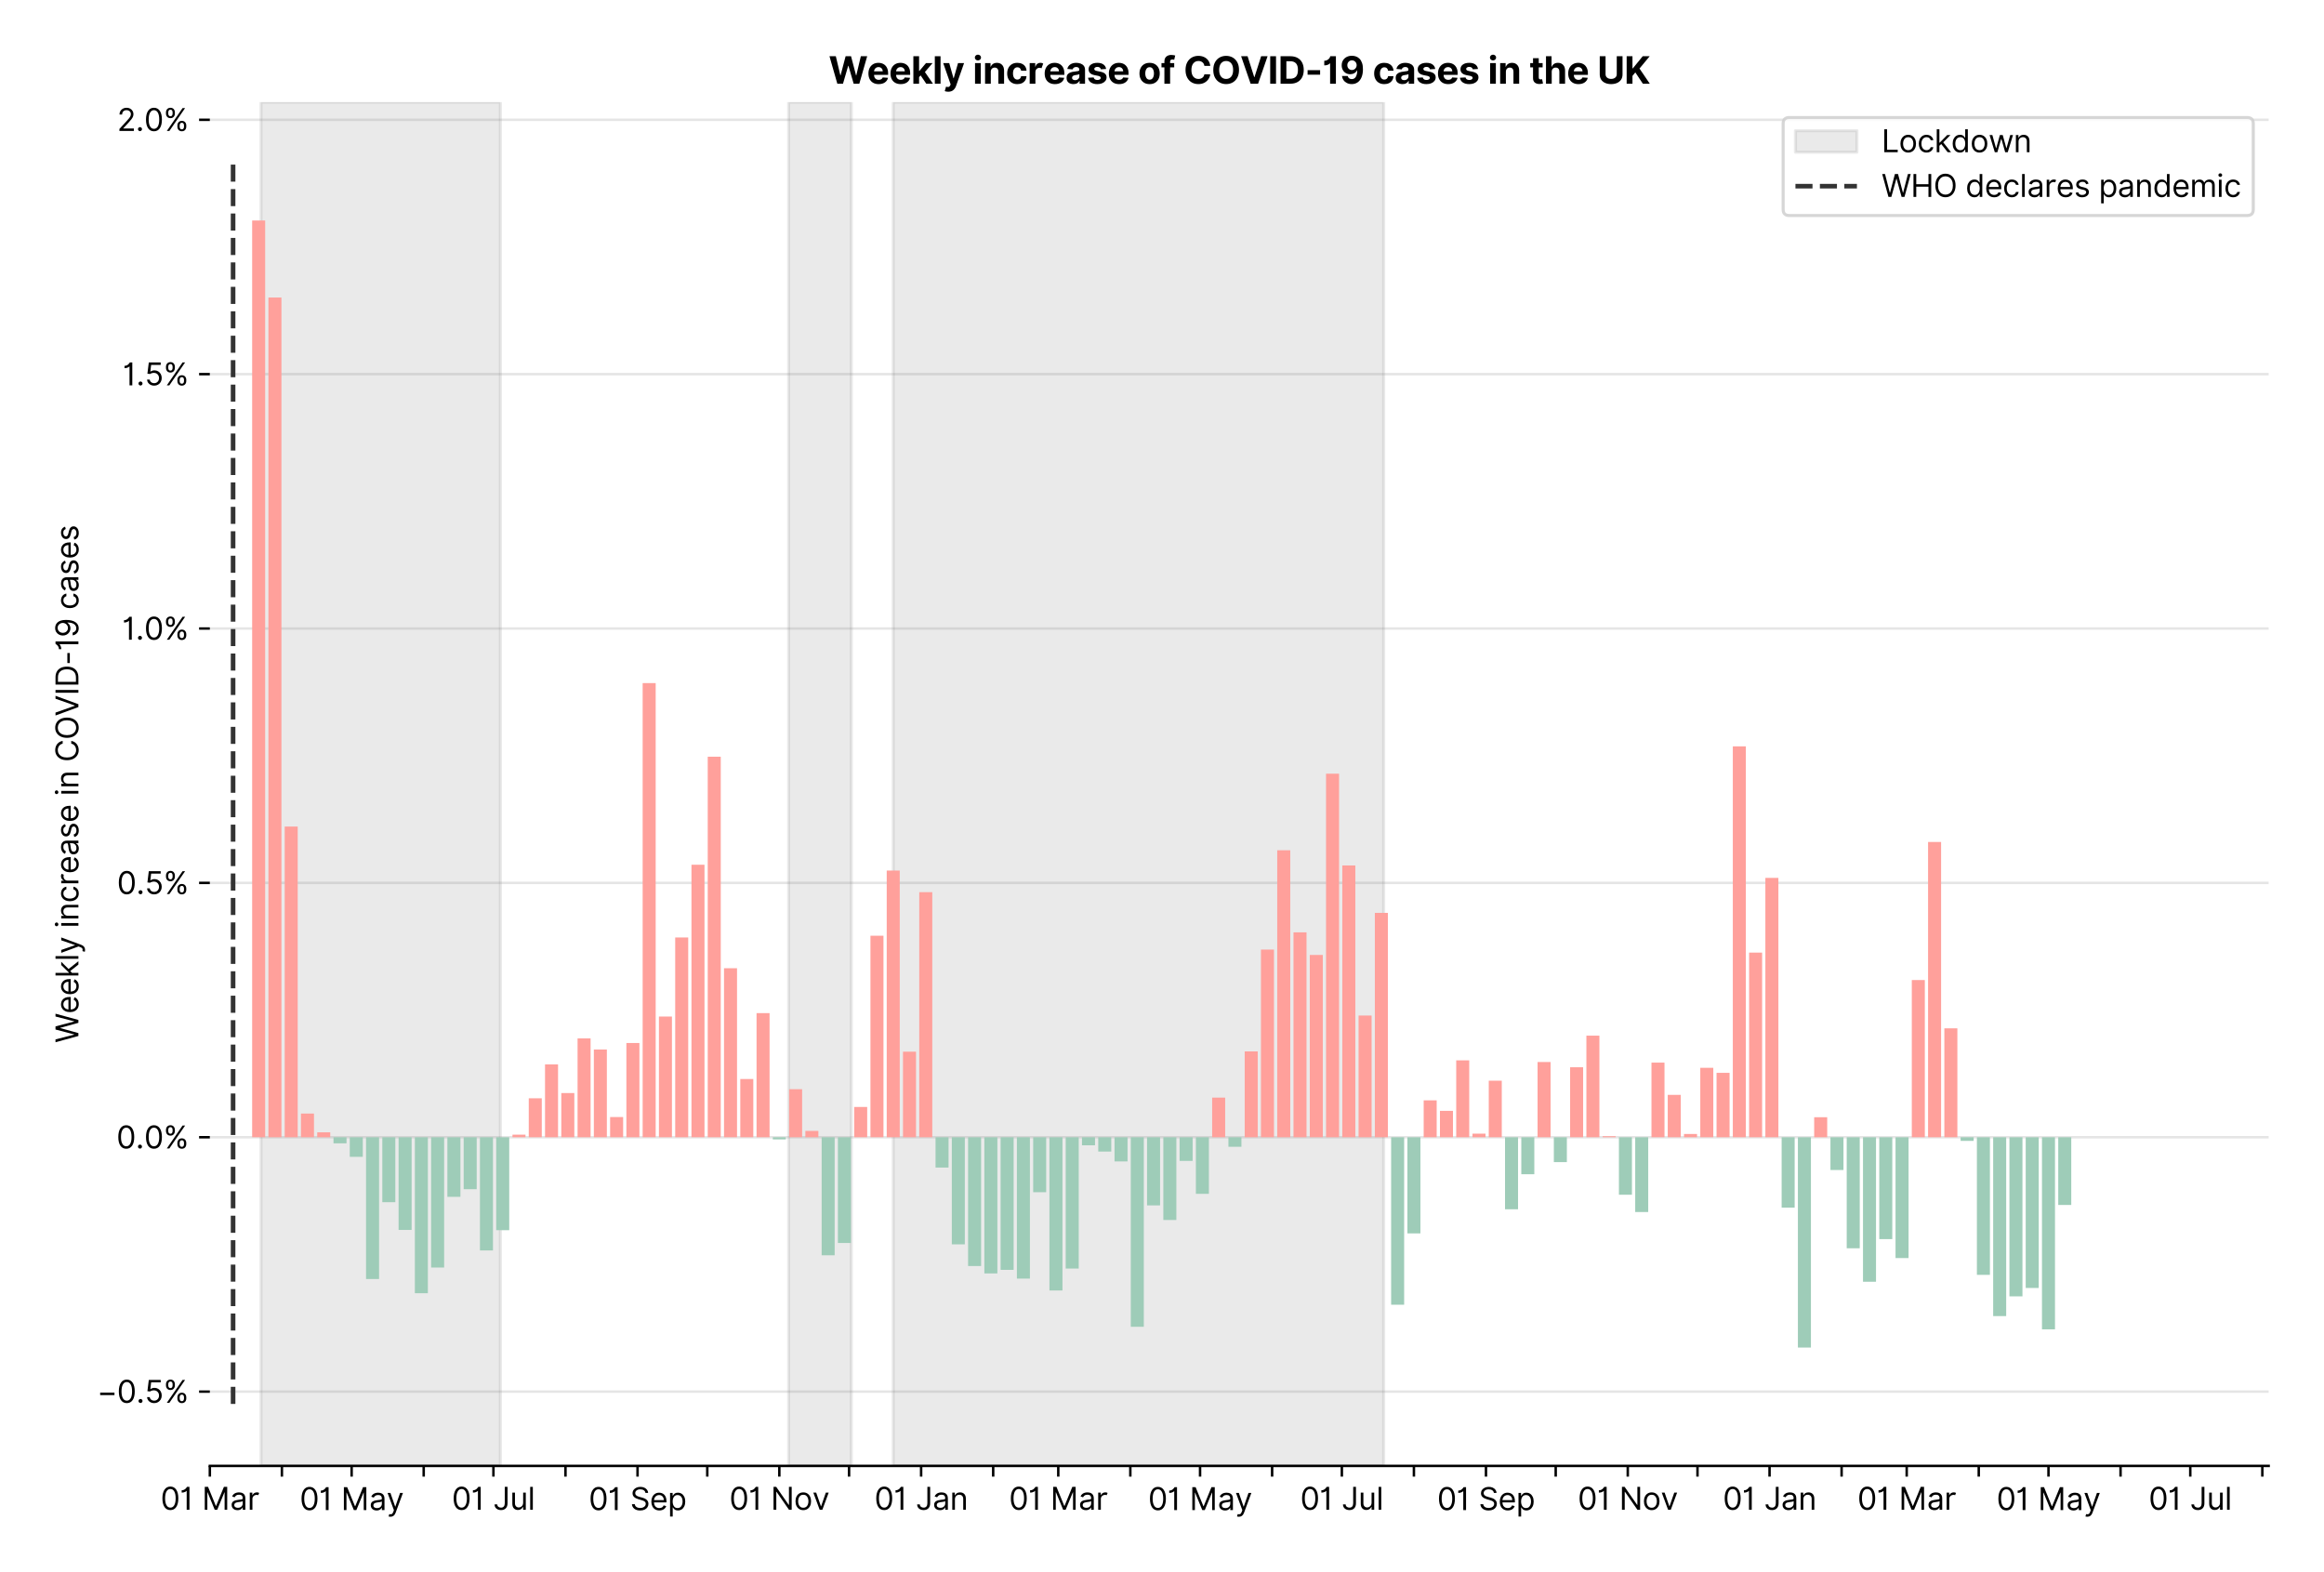 <?xml version="1.0" encoding="utf-8" standalone="no"?>
<!DOCTYPE svg PUBLIC "-//W3C//DTD SVG 1.1//EN"
  "http://www.w3.org/Graphics/SVG/1.1/DTD/svg11.dtd">
<svg xmlns:xlink="http://www.w3.org/1999/xlink" viewBox="0 0 755.848 511.234" xmlns="http://www.w3.org/2000/svg" version="1.1">
 <defs>
  <style type="text/css">*{stroke-linejoin: round; stroke-linecap: butt}</style>
 </defs>
 <g id="figure_1">
  <g id="patch_1">
   <path d="M 0 511.234 
L 755.848 511.234 
L 755.848 0 
L 0 0 
z
" style="fill: #ffffff"/>
  </g>
  <g id="axes_1">
   <g id="patch_2">
    <path d="M 68.248 476.745 
L 737.848 476.745 
L 737.848 33.225 
L 68.248 33.225 
z
" style="fill: #ffffff"/>
   </g>
   <g id="matplotlib.axis_1">
    <g id="xtick_1">
     <g id="line2d_1">
      <defs>
       <path id="mfac3be2376" d="M 0 0 
L 0 3.5 
" style="stroke: #000000; stroke-width: 0.8"/>
      </defs>
      <g>
       <use xlink:href="#mfac3be2376" x="68.248" y="476.745" style="stroke: #000000; stroke-width: 0.8"/>
      </g>
     </g>
     <g id="text_1">
      <!-- 01 Mar -->
      <g transform="translate(52.212 491.018)scale(0.1 -0.1)">
       <defs>
        <path id="Inter-Regular-30" d="M 2000 -64 
Q 1230 -64 806 561 
Q 382 1186 382 2327 
Q 382 3459 809 4088 
Q 1236 4718 2000 4718 
Q 2764 4718 3191 4088 
Q 3618 3459 3618 2327 
Q 3618 1186 3194 561 
Q 2771 -64 2000 -64 
z
M 2000 436 
Q 2509 436 2791 927 
Q 3073 1418 3073 2327 
Q 3073 3234 2789 3730 
Q 2505 4227 2000 4227 
Q 1496 4227 1211 3730 
Q 927 3234 927 2327 
Q 927 1418 1210 927 
Q 1493 436 2000 436 
z
" transform="scale(0.016)"/>
        <path id="Inter-Regular-31" d="M 1973 4655 
L 1973 0 
L 1409 0 
L 1409 3836 
L 1373 3836 
Q 1341 3773 1209 3692 
Q 1077 3611 868 3551 
Q 659 3491 391 3491 
L 391 3964 
Q 661 3964 859 4061 
Q 1057 4159 1190 4291 
Q 1323 4423 1392 4529 
Q 1461 4636 1473 4655 
L 1973 4655 
z
" transform="scale(0.016)"/>
        <path id="Inter-Regular-20" transform="scale(0.016)"/>
        <path id="Inter-Regular-4d" d="M 564 4655 
L 1236 4655 
L 2818 791 
L 2873 791 
L 4455 4655 
L 5127 4655 
L 5127 0 
L 4600 0 
L 4600 3536 
L 4555 3536 
L 3100 0 
L 2591 0 
L 1136 3536 
L 1091 3536 
L 1091 0 
L 564 0 
L 564 4655 
z
" transform="scale(0.016)"/>
        <path id="Inter-Regular-61" d="M 1518 -82 
Q 1186 -82 916 44 
Q 646 170 486 410 
Q 327 650 327 991 
Q 327 1291 445 1478 
Q 564 1666 761 1773 
Q 959 1880 1199 1933 
Q 1439 1986 1682 2018 
Q 2000 2059 2199 2080 
Q 2398 2102 2490 2154 
Q 2582 2207 2582 2336 
L 2582 2355 
Q 2582 2691 2399 2877 
Q 2216 3064 1846 3064 
Q 1461 3064 1243 2895 
Q 1025 2727 936 2536 
L 427 2718 
Q 564 3036 792 3214 
Q 1021 3393 1292 3464 
Q 1564 3536 1827 3536 
Q 1996 3536 2215 3496 
Q 2434 3457 2640 3334 
Q 2846 3211 2982 2963 
Q 3118 2716 3118 2300 
L 3118 0 
L 2582 0 
L 2582 473 
L 2555 473 
Q 2500 359 2373 229 
Q 2246 100 2034 9 
Q 1823 -82 1518 -82 
z
M 1600 400 
Q 1918 400 2137 525 
Q 2357 650 2469 847 
Q 2582 1045 2582 1264 
L 2582 1755 
Q 2548 1714 2433 1681 
Q 2318 1648 2169 1624 
Q 2021 1600 1881 1583 
Q 1741 1566 1655 1555 
Q 1446 1527 1265 1467 
Q 1084 1407 974 1287 
Q 864 1168 864 964 
Q 864 684 1072 542 
Q 1280 400 1600 400 
z
" transform="scale(0.016)"/>
        <path id="Inter-Regular-72" d="M 491 0 
L 491 3491 
L 1009 3491 
L 1009 2964 
L 1046 2964 
Q 1139 3223 1389 3384 
Q 1639 3545 1955 3545 
Q 2100 3545 2209 3511 
Q 2318 3477 2400 3418 
L 2218 2964 
Q 2161 2993 2085 3010 
Q 2009 3027 1909 3027 
Q 1527 3027 1277 2794 
Q 1027 2561 1027 2209 
L 1027 0 
L 491 0 
z
" transform="scale(0.016)"/>
       </defs>
       <use xlink:href="#Inter-Regular-30"/>
       <use xlink:href="#Inter-Regular-31" x="62.5"/>
       <use xlink:href="#Inter-Regular-20" x="106.676"/>
       <use xlink:href="#Inter-Regular-4d" x="134.801"/>
       <use xlink:href="#Inter-Regular-61" x="225.994"/>
       <use xlink:href="#Inter-Regular-72" x="282.386"/>
      </g>
     </g>
    </g>
    <g id="xtick_2">
     <g id="line2d_2">
      <g>
       <use xlink:href="#mfac3be2376" x="91.684" y="476.745" style="stroke: #000000; stroke-width: 0.8"/>
      </g>
     </g>
    </g>
    <g id="xtick_3">
     <g id="line2d_3">
      <g>
       <use xlink:href="#mfac3be2376" x="114.364" y="476.745" style="stroke: #000000; stroke-width: 0.8"/>
      </g>
     </g>
     <g id="text_2">
      <!-- 01 May -->
      <g transform="translate(97.461 491.117)scale(0.1 -0.1)">
       <defs>
        <path id="Inter-Regular-79" d="M 818 -1355 
Q 682 -1355 575 -1333 
Q 468 -1311 427 -1291 
L 564 -818 
Q 857 -893 1053 -814 
Q 1250 -736 1391 -345 
L 1509 -18 
L 218 3491 
L 800 3491 
L 1764 709 
L 1800 709 
L 2764 3491 
L 3346 3491 
L 1846 -564 
Q 1550 -1355 818 -1355 
z
" transform="scale(0.016)"/>
       </defs>
       <use xlink:href="#Inter-Regular-30"/>
       <use xlink:href="#Inter-Regular-31" x="62.5"/>
       <use xlink:href="#Inter-Regular-20" x="106.676"/>
       <use xlink:href="#Inter-Regular-4d" x="134.801"/>
       <use xlink:href="#Inter-Regular-61" x="225.994"/>
       <use xlink:href="#Inter-Regular-79" x="282.386"/>
      </g>
     </g>
    </g>
    <g id="xtick_4">
     <g id="line2d_4">
      <g>
       <use xlink:href="#mfac3be2376" x="137.8" y="476.745" style="stroke: #000000; stroke-width: 0.8"/>
      </g>
     </g>
    </g>
    <g id="xtick_5">
     <g id="line2d_5">
      <g>
       <use xlink:href="#mfac3be2376" x="160.48" y="476.745" style="stroke: #000000; stroke-width: 0.8"/>
      </g>
     </g>
     <g id="text_3">
      <!-- 01 Jul -->
      <g transform="translate(146.936 491.018)scale(0.1 -0.1)">
       <defs>
        <path id="Inter-Regular-4a" d="M 2346 4655 
L 2909 4655 
L 2909 1327 
Q 2909 657 2549 296 
Q 2189 -64 1582 -64 
Q 1200 -64 902 76 
Q 605 216 434 475 
Q 264 734 264 1091 
L 818 1091 
Q 818 795 1034 615 
Q 1250 436 1582 436 
Q 1948 436 2147 664 
Q 2346 893 2346 1327 
L 2346 4655 
z
" transform="scale(0.016)"/>
        <path id="Inter-Regular-75" d="M 2691 1427 
L 2691 3491 
L 3227 3491 
L 3227 0 
L 2691 0 
L 2691 591 
L 2655 591 
Q 2532 325 2273 140 
Q 2014 -45 1618 -45 
Q 1127 -45 809 280 
Q 491 605 491 1273 
L 491 3491 
L 1027 3491 
L 1027 1309 
Q 1027 927 1242 700 
Q 1457 473 1791 473 
Q 1991 473 2199 575 
Q 2407 677 2549 888 
Q 2691 1100 2691 1427 
z
" transform="scale(0.016)"/>
        <path id="Inter-Regular-6c" d="M 1027 4655 
L 1027 0 
L 491 0 
L 491 4655 
L 1027 4655 
z
" transform="scale(0.016)"/>
       </defs>
       <use xlink:href="#Inter-Regular-30"/>
       <use xlink:href="#Inter-Regular-31" x="62.5"/>
       <use xlink:href="#Inter-Regular-20" x="106.676"/>
       <use xlink:href="#Inter-Regular-4a" x="134.801"/>
       <use xlink:href="#Inter-Regular-75" x="189.063"/>
       <use xlink:href="#Inter-Regular-6c" x="247.159"/>
      </g>
     </g>
    </g>
    <g id="xtick_6">
     <g id="line2d_6">
      <g>
       <use xlink:href="#mfac3be2376" x="183.916" y="476.745" style="stroke: #000000; stroke-width: 0.8"/>
      </g>
     </g>
    </g>
    <g id="xtick_7">
     <g id="line2d_7">
      <g>
       <use xlink:href="#mfac3be2376" x="207.352" y="476.745" style="stroke: #000000; stroke-width: 0.8"/>
      </g>
     </g>
     <g id="text_4">
      <!-- 01 Sep -->
      <g transform="translate(191.464 491.117)scale(0.1 -0.1)">
       <defs>
        <path id="Inter-Regular-53" d="M 3109 3491 
Q 3068 3836 2777 4027 
Q 2486 4218 2064 4218 
Q 1600 4218 1318 3999 
Q 1036 3780 1036 3445 
Q 1036 3195 1189 3042 
Q 1343 2889 1553 2803 
Q 1764 2718 1936 2673 
L 2409 2545 
Q 2591 2498 2815 2414 
Q 3039 2330 3244 2185 
Q 3450 2041 3584 1816 
Q 3718 1591 3718 1264 
Q 3718 886 3521 581 
Q 3325 277 2949 97 
Q 2573 -82 2036 -82 
Q 1286 -82 845 272 
Q 405 627 364 1200 
L 946 1200 
Q 968 936 1124 764 
Q 1280 593 1519 510 
Q 1759 427 2036 427 
Q 2359 427 2616 533 
Q 2873 639 3023 828 
Q 3173 1018 3173 1273 
Q 3173 1505 3043 1650 
Q 2914 1795 2702 1886 
Q 2491 1977 2246 2045 
L 1673 2209 
Q 1127 2366 809 2657 
Q 491 2948 491 3418 
Q 491 3809 703 4101 
Q 916 4393 1276 4555 
Q 1636 4718 2082 4718 
Q 2532 4718 2882 4558 
Q 3232 4398 3437 4120 
Q 3643 3843 3655 3491 
L 3109 3491 
z
" transform="scale(0.016)"/>
        <path id="Inter-Regular-65" d="M 1955 -73 
Q 1450 -73 1085 151 
Q 721 375 524 778 
Q 327 1182 327 1718 
Q 327 2255 524 2665 
Q 721 3075 1074 3305 
Q 1427 3536 1900 3536 
Q 2173 3536 2439 3445 
Q 2705 3355 2923 3151 
Q 3141 2948 3270 2614 
Q 3400 2280 3400 1791 
L 3400 1564 
L 866 1564 
Q 884 1005 1183 707 
Q 1482 409 1955 409 
Q 2271 409 2498 545 
Q 2725 682 2827 955 
L 3346 809 
Q 3223 414 2854 170 
Q 2486 -73 1955 -73 
z
M 866 2027 
L 2855 2027 
Q 2855 2470 2595 2762 
Q 2336 3055 1900 3055 
Q 1593 3055 1368 2911 
Q 1143 2768 1013 2533 
Q 884 2298 866 2027 
z
" transform="scale(0.016)"/>
        <path id="Inter-Regular-70" d="M 491 -1309 
L 491 3491 
L 1009 3491 
L 1009 2936 
L 1073 2936 
Q 1132 3027 1237 3169 
Q 1343 3311 1542 3423 
Q 1741 3536 2082 3536 
Q 2523 3536 2859 3315 
Q 3196 3095 3384 2690 
Q 3573 2286 3573 1736 
Q 3573 1182 3384 776 
Q 3196 370 2861 148 
Q 2527 -73 2091 -73 
Q 1755 -73 1552 39 
Q 1350 152 1241 296 
Q 1132 441 1073 536 
L 1027 536 
L 1027 -1309 
L 491 -1309 
z
M 1018 1745 
Q 1018 1152 1276 780 
Q 1534 409 2018 409 
Q 2355 409 2581 587 
Q 2807 766 2921 1069 
Q 3036 1373 3036 1745 
Q 3036 2114 2923 2410 
Q 2811 2707 2585 2881 
Q 2359 3055 2018 3055 
Q 1527 3055 1272 2693 
Q 1018 2332 1018 1745 
z
" transform="scale(0.016)"/>
       </defs>
       <use xlink:href="#Inter-Regular-30"/>
       <use xlink:href="#Inter-Regular-31" x="62.5"/>
       <use xlink:href="#Inter-Regular-20" x="106.676"/>
       <use xlink:href="#Inter-Regular-53" x="134.801"/>
       <use xlink:href="#Inter-Regular-65" x="198.58"/>
       <use xlink:href="#Inter-Regular-70" x="256.818"/>
      </g>
     </g>
    </g>
    <g id="xtick_8">
     <g id="line2d_8">
      <g>
       <use xlink:href="#mfac3be2376" x="230.032" y="476.745" style="stroke: #000000; stroke-width: 0.8"/>
      </g>
     </g>
    </g>
    <g id="xtick_9">
     <g id="line2d_9">
      <g>
       <use xlink:href="#mfac3be2376" x="253.468" y="476.745" style="stroke: #000000; stroke-width: 0.8"/>
      </g>
     </g>
     <g id="text_5">
      <!-- 01 Nov -->
      <g transform="translate(237.196 491.018)scale(0.1 -0.1)">
       <defs>
        <path id="Inter-Regular-4e" d="M 4255 4655 
L 4255 0 
L 3709 0 
L 1173 3655 
L 1127 3655 
L 1127 0 
L 564 0 
L 564 4655 
L 1109 4655 
L 3655 991 
L 3700 991 
L 3700 4655 
L 4255 4655 
z
" transform="scale(0.016)"/>
        <path id="Inter-Regular-6f" d="M 1909 -73 
Q 1436 -73 1080 152 
Q 725 377 526 781 
Q 327 1186 327 1727 
Q 327 2273 526 2679 
Q 725 3086 1080 3311 
Q 1436 3536 1909 3536 
Q 2382 3536 2737 3311 
Q 3093 3086 3292 2679 
Q 3491 2273 3491 1727 
Q 3491 1186 3292 781 
Q 3093 377 2737 152 
Q 2382 -73 1909 -73 
z
M 1909 409 
Q 2268 409 2500 593 
Q 2732 777 2843 1077 
Q 2955 1377 2955 1727 
Q 2955 2077 2843 2379 
Q 2732 2682 2500 2868 
Q 2268 3055 1909 3055 
Q 1550 3055 1318 2868 
Q 1086 2682 975 2379 
Q 864 2077 864 1727 
Q 864 1377 975 1077 
Q 1086 777 1318 593 
Q 1550 409 1909 409 
z
" transform="scale(0.016)"/>
        <path id="Inter-Regular-76" d="M 3346 3491 
L 2055 0 
L 1509 0 
L 218 3491 
L 800 3491 
L 1764 709 
L 1800 709 
L 2764 3491 
L 3346 3491 
z
" transform="scale(0.016)"/>
       </defs>
       <use xlink:href="#Inter-Regular-30"/>
       <use xlink:href="#Inter-Regular-31" x="62.5"/>
       <use xlink:href="#Inter-Regular-20" x="106.676"/>
       <use xlink:href="#Inter-Regular-4e" x="134.801"/>
       <use xlink:href="#Inter-Regular-6f" x="210.085"/>
       <use xlink:href="#Inter-Regular-76" x="269.744"/>
      </g>
     </g>
    </g>
    <g id="xtick_10">
     <g id="line2d_10">
      <g>
       <use xlink:href="#mfac3be2376" x="276.147" y="476.745" style="stroke: #000000; stroke-width: 0.8"/>
      </g>
     </g>
    </g>
    <g id="xtick_11">
     <g id="line2d_11">
      <g>
       <use xlink:href="#mfac3be2376" x="299.583" y="476.745" style="stroke: #000000; stroke-width: 0.8"/>
      </g>
     </g>
     <g id="text_6">
      <!-- 01 Jan -->
      <g transform="translate(284.384 491.018)scale(0.1 -0.1)">
       <defs>
        <path id="Inter-Regular-6e" d="M 1027 2100 
L 1027 0 
L 491 0 
L 491 3491 
L 1009 3491 
L 1009 2945 
L 1055 2945 
Q 1177 3211 1427 3373 
Q 1677 3536 2073 3536 
Q 2602 3536 2928 3211 
Q 3255 2886 3255 2218 
L 3255 0 
L 2718 0 
L 2718 2182 
Q 2718 2593 2504 2824 
Q 2291 3055 1918 3055 
Q 1534 3055 1280 2806 
Q 1027 2557 1027 2100 
z
" transform="scale(0.016)"/>
       </defs>
       <use xlink:href="#Inter-Regular-30"/>
       <use xlink:href="#Inter-Regular-31" x="62.5"/>
       <use xlink:href="#Inter-Regular-20" x="106.676"/>
       <use xlink:href="#Inter-Regular-4a" x="134.801"/>
       <use xlink:href="#Inter-Regular-61" x="189.063"/>
       <use xlink:href="#Inter-Regular-6e" x="245.455"/>
      </g>
     </g>
    </g>
    <g id="xtick_12">
     <g id="line2d_12">
      <g>
       <use xlink:href="#mfac3be2376" x="323.019" y="476.745" style="stroke: #000000; stroke-width: 0.8"/>
      </g>
     </g>
    </g>
    <g id="xtick_13">
     <g id="line2d_13">
      <g>
       <use xlink:href="#mfac3be2376" x="344.187" y="476.745" style="stroke: #000000; stroke-width: 0.8"/>
      </g>
     </g>
     <g id="text_7">
      <!-- 01 Mar -->
      <g transform="translate(328.15 491.018)scale(0.1 -0.1)">
       <use xlink:href="#Inter-Regular-30"/>
       <use xlink:href="#Inter-Regular-31" x="62.5"/>
       <use xlink:href="#Inter-Regular-20" x="106.676"/>
       <use xlink:href="#Inter-Regular-4d" x="134.801"/>
       <use xlink:href="#Inter-Regular-61" x="225.994"/>
       <use xlink:href="#Inter-Regular-72" x="282.386"/>
      </g>
     </g>
    </g>
    <g id="xtick_14">
     <g id="line2d_14">
      <g>
       <use xlink:href="#mfac3be2376" x="367.623" y="476.745" style="stroke: #000000; stroke-width: 0.8"/>
      </g>
     </g>
    </g>
    <g id="xtick_15">
     <g id="line2d_15">
      <g>
       <use xlink:href="#mfac3be2376" x="390.303" y="476.745" style="stroke: #000000; stroke-width: 0.8"/>
      </g>
     </g>
     <g id="text_8">
      <!-- 01 May -->
      <g transform="translate(373.4 491.117)scale(0.1 -0.1)">
       <use xlink:href="#Inter-Regular-30"/>
       <use xlink:href="#Inter-Regular-31" x="62.5"/>
       <use xlink:href="#Inter-Regular-20" x="106.676"/>
       <use xlink:href="#Inter-Regular-4d" x="134.801"/>
       <use xlink:href="#Inter-Regular-61" x="225.994"/>
       <use xlink:href="#Inter-Regular-79" x="282.386"/>
      </g>
     </g>
    </g>
    <g id="xtick_16">
     <g id="line2d_16">
      <g>
       <use xlink:href="#mfac3be2376" x="413.739" y="476.745" style="stroke: #000000; stroke-width: 0.8"/>
      </g>
     </g>
    </g>
    <g id="xtick_17">
     <g id="line2d_17">
      <g>
       <use xlink:href="#mfac3be2376" x="436.419" y="476.745" style="stroke: #000000; stroke-width: 0.8"/>
      </g>
     </g>
     <g id="text_9">
      <!-- 01 Jul -->
      <g transform="translate(422.875 491.018)scale(0.1 -0.1)">
       <use xlink:href="#Inter-Regular-30"/>
       <use xlink:href="#Inter-Regular-31" x="62.5"/>
       <use xlink:href="#Inter-Regular-20" x="106.676"/>
       <use xlink:href="#Inter-Regular-4a" x="134.801"/>
       <use xlink:href="#Inter-Regular-75" x="189.063"/>
       <use xlink:href="#Inter-Regular-6c" x="247.159"/>
      </g>
     </g>
    </g>
    <g id="xtick_18">
     <g id="line2d_18">
      <g>
       <use xlink:href="#mfac3be2376" x="459.855" y="476.745" style="stroke: #000000; stroke-width: 0.8"/>
      </g>
     </g>
    </g>
    <g id="xtick_19">
     <g id="line2d_19">
      <g>
       <use xlink:href="#mfac3be2376" x="483.291" y="476.745" style="stroke: #000000; stroke-width: 0.8"/>
      </g>
     </g>
     <g id="text_10">
      <!-- 01 Sep -->
      <g transform="translate(467.403 491.117)scale(0.1 -0.1)">
       <use xlink:href="#Inter-Regular-30"/>
       <use xlink:href="#Inter-Regular-31" x="62.5"/>
       <use xlink:href="#Inter-Regular-20" x="106.676"/>
       <use xlink:href="#Inter-Regular-53" x="134.801"/>
       <use xlink:href="#Inter-Regular-65" x="198.58"/>
       <use xlink:href="#Inter-Regular-70" x="256.818"/>
      </g>
     </g>
    </g>
    <g id="xtick_20">
     <g id="line2d_20">
      <g>
       <use xlink:href="#mfac3be2376" x="505.97" y="476.745" style="stroke: #000000; stroke-width: 0.8"/>
      </g>
     </g>
    </g>
    <g id="xtick_21">
     <g id="line2d_21">
      <g>
       <use xlink:href="#mfac3be2376" x="529.406" y="476.745" style="stroke: #000000; stroke-width: 0.8"/>
      </g>
     </g>
     <g id="text_11">
      <!-- 01 Nov -->
      <g transform="translate(513.135 491.018)scale(0.1 -0.1)">
       <use xlink:href="#Inter-Regular-30"/>
       <use xlink:href="#Inter-Regular-31" x="62.5"/>
       <use xlink:href="#Inter-Regular-20" x="106.676"/>
       <use xlink:href="#Inter-Regular-4e" x="134.801"/>
       <use xlink:href="#Inter-Regular-6f" x="210.085"/>
       <use xlink:href="#Inter-Regular-76" x="269.744"/>
      </g>
     </g>
    </g>
    <g id="xtick_22">
     <g id="line2d_22">
      <g>
       <use xlink:href="#mfac3be2376" x="552.086" y="476.745" style="stroke: #000000; stroke-width: 0.8"/>
      </g>
     </g>
    </g>
    <g id="xtick_23">
     <g id="line2d_23">
      <g>
       <use xlink:href="#mfac3be2376" x="575.522" y="476.745" style="stroke: #000000; stroke-width: 0.8"/>
      </g>
     </g>
     <g id="text_12">
      <!-- 01 Jan -->
      <g transform="translate(560.323 491.018)scale(0.1 -0.1)">
       <use xlink:href="#Inter-Regular-30"/>
       <use xlink:href="#Inter-Regular-31" x="62.5"/>
       <use xlink:href="#Inter-Regular-20" x="106.676"/>
       <use xlink:href="#Inter-Regular-4a" x="134.801"/>
       <use xlink:href="#Inter-Regular-61" x="189.063"/>
       <use xlink:href="#Inter-Regular-6e" x="245.455"/>
      </g>
     </g>
    </g>
    <g id="xtick_24">
     <g id="line2d_24">
      <g>
       <use xlink:href="#mfac3be2376" x="598.958" y="476.745" style="stroke: #000000; stroke-width: 0.8"/>
      </g>
     </g>
    </g>
    <g id="xtick_25">
     <g id="line2d_25">
      <g>
       <use xlink:href="#mfac3be2376" x="620.126" y="476.745" style="stroke: #000000; stroke-width: 0.8"/>
      </g>
     </g>
     <g id="text_13">
      <!-- 01 Mar -->
      <g transform="translate(604.089 491.018)scale(0.1 -0.1)">
       <use xlink:href="#Inter-Regular-30"/>
       <use xlink:href="#Inter-Regular-31" x="62.5"/>
       <use xlink:href="#Inter-Regular-20" x="106.676"/>
       <use xlink:href="#Inter-Regular-4d" x="134.801"/>
       <use xlink:href="#Inter-Regular-61" x="225.994"/>
       <use xlink:href="#Inter-Regular-72" x="282.386"/>
      </g>
     </g>
    </g>
    <g id="xtick_26">
     <g id="line2d_26">
      <g>
       <use xlink:href="#mfac3be2376" x="643.562" y="476.745" style="stroke: #000000; stroke-width: 0.8"/>
      </g>
     </g>
    </g>
    <g id="xtick_27">
     <g id="line2d_27">
      <g>
       <use xlink:href="#mfac3be2376" x="666.242" y="476.745" style="stroke: #000000; stroke-width: 0.8"/>
      </g>
     </g>
     <g id="text_14">
      <!-- 01 May -->
      <g transform="translate(649.339 491.117)scale(0.1 -0.1)">
       <use xlink:href="#Inter-Regular-30"/>
       <use xlink:href="#Inter-Regular-31" x="62.5"/>
       <use xlink:href="#Inter-Regular-20" x="106.676"/>
       <use xlink:href="#Inter-Regular-4d" x="134.801"/>
       <use xlink:href="#Inter-Regular-61" x="225.994"/>
       <use xlink:href="#Inter-Regular-79" x="282.386"/>
      </g>
     </g>
    </g>
    <g id="xtick_28">
     <g id="line2d_28">
      <g>
       <use xlink:href="#mfac3be2376" x="689.678" y="476.745" style="stroke: #000000; stroke-width: 0.8"/>
      </g>
     </g>
    </g>
    <g id="xtick_29">
     <g id="line2d_29">
      <g>
       <use xlink:href="#mfac3be2376" x="712.357" y="476.745" style="stroke: #000000; stroke-width: 0.8"/>
      </g>
     </g>
     <g id="text_15">
      <!-- 01 Jul -->
      <g transform="translate(698.814 491.018)scale(0.1 -0.1)">
       <use xlink:href="#Inter-Regular-30"/>
       <use xlink:href="#Inter-Regular-31" x="62.5"/>
       <use xlink:href="#Inter-Regular-20" x="106.676"/>
       <use xlink:href="#Inter-Regular-4a" x="134.801"/>
       <use xlink:href="#Inter-Regular-75" x="189.063"/>
       <use xlink:href="#Inter-Regular-6c" x="247.159"/>
      </g>
     </g>
    </g>
    <g id="xtick_30">
     <g id="line2d_30">
      <g>
       <use xlink:href="#mfac3be2376" x="735.793" y="476.745" style="stroke: #000000; stroke-width: 0.8"/>
      </g>
     </g>
    </g>
   </g>
   <g id="matplotlib.axis_2">
    <g id="ytick_1">
     <g id="line2d_31">
      <path d="M 68.248 452.593 
L 737.848 452.593 
" clip-path="url(#p6856c78c8b)" style="fill: none; stroke: #e5e5e5; stroke-width: 0.8; stroke-linecap: square"/>
     </g>
     <g id="line2d_32">
      <defs>
       <path id="m86e20d9df6" d="M 0 0 
L -3.5 0 
" style="stroke: #000000; stroke-width: 0.8"/>
      </defs>
      <g>
       <use xlink:href="#m86e20d9df6" x="68.248" y="452.593" style="stroke: #000000; stroke-width: 0.8"/>
      </g>
     </g>
     <g id="text_16">
      <!-- −0.5% -->
      <g transform="translate(31.617 456.23)scale(0.1 -0.1)">
       <defs>
        <path id="Inter-Regular-2212" d="M 3509 2073 
L 3509 1564 
L 600 1564 
L 600 2073 
L 3509 2073 
z
" transform="scale(0.016)"/>
        <path id="Inter-Regular-2e" d="M 882 -36 
Q 714 -36 593 84 
Q 473 205 473 373 
Q 473 541 593 661 
Q 714 782 882 782 
Q 1050 782 1170 661 
Q 1291 541 1291 373 
Q 1291 205 1170 84 
Q 1050 -36 882 -36 
z
" transform="scale(0.016)"/>
        <path id="Inter-Regular-35" d="M 1936 -64 
Q 1536 -64 1216 95 
Q 896 255 702 532 
Q 509 809 491 1164 
L 1036 1164 
Q 1068 848 1324 642 
Q 1580 436 1936 436 
Q 2223 436 2447 570 
Q 2671 705 2799 940 
Q 2927 1175 2927 1473 
Q 2927 1777 2794 2017 
Q 2661 2257 2429 2395 
Q 2198 2534 1900 2536 
Q 1686 2539 1461 2472 
Q 1236 2405 1091 2300 
L 564 2364 
L 846 4655 
L 3264 4655 
L 3264 4155 
L 1318 4155 
L 1155 2782 
L 1182 2782 
Q 1325 2895 1541 2970 
Q 1757 3045 1991 3045 
Q 2418 3045 2753 2842 
Q 3089 2639 3281 2286 
Q 3473 1934 3473 1482 
Q 3473 1036 3274 687 
Q 3075 339 2727 137 
Q 2380 -64 1936 -64 
z
" transform="scale(0.016)"/>
        <path id="Inter-Regular-25" d="M 2855 873 
L 2855 1118 
Q 2855 1373 2960 1585 
Q 3066 1798 3269 1926 
Q 3473 2055 3764 2055 
Q 4059 2055 4259 1926 
Q 4459 1798 4561 1585 
Q 4664 1373 4664 1118 
L 4664 873 
Q 4664 618 4560 405 
Q 4457 193 4256 64 
Q 4055 -64 3764 -64 
Q 3468 -64 3266 64 
Q 3064 193 2959 405 
Q 2855 618 2855 873 
z
M 536 3536 
L 536 3782 
Q 536 4036 642 4248 
Q 748 4461 951 4589 
Q 1155 4718 1446 4718 
Q 1741 4718 1941 4589 
Q 2141 4461 2243 4248 
Q 2346 4036 2346 3782 
L 2346 3536 
Q 2346 3282 2242 3069 
Q 2139 2857 1937 2728 
Q 1736 2600 1446 2600 
Q 1150 2600 948 2728 
Q 746 2857 641 3069 
Q 536 3282 536 3536 
z
M 709 0 
L 3909 4655 
L 4427 4655 
L 1227 0 
L 709 0 
z
M 3318 1118 
L 3318 873 
Q 3318 661 3418 494 
Q 3518 327 3764 327 
Q 4002 327 4101 494 
Q 4200 661 4200 873 
L 4200 1118 
Q 4200 1330 4104 1497 
Q 4009 1664 3764 1664 
Q 3525 1664 3421 1497 
Q 3318 1330 3318 1118 
z
M 1000 3782 
L 1000 3536 
Q 1000 3325 1100 3158 
Q 1200 2991 1446 2991 
Q 1684 2991 1783 3158 
Q 1882 3325 1882 3536 
L 1882 3782 
Q 1882 3993 1786 4160 
Q 1691 4327 1446 4327 
Q 1207 4327 1103 4160 
Q 1000 3993 1000 3782 
z
" transform="scale(0.016)"/>
       </defs>
       <use xlink:href="#Inter-Regular-2212"/>
       <use xlink:href="#Inter-Regular-30" x="64.205"/>
       <use xlink:href="#Inter-Regular-2e" x="126.705"/>
       <use xlink:href="#Inter-Regular-35" x="154.261"/>
       <use xlink:href="#Inter-Regular-25" x="215.057"/>
      </g>
     </g>
    </g>
    <g id="ytick_2">
     <g id="line2d_33">
      <path d="M 68.248 369.865 
L 737.848 369.865 
" clip-path="url(#p6856c78c8b)" style="fill: none; stroke: #e5e5e5; stroke-width: 0.8; stroke-linecap: square"/>
     </g>
     <g id="line2d_34">
      <g>
       <use xlink:href="#m86e20d9df6" x="68.248" y="369.865" style="stroke: #000000; stroke-width: 0.8"/>
      </g>
     </g>
     <g id="text_17">
      <!-- 0.0% -->
      <g transform="translate(37.867 373.502)scale(0.1 -0.1)">
       <use xlink:href="#Inter-Regular-30"/>
       <use xlink:href="#Inter-Regular-2e" x="62.5"/>
       <use xlink:href="#Inter-Regular-30" x="90.057"/>
       <use xlink:href="#Inter-Regular-25" x="152.557"/>
      </g>
     </g>
    </g>
    <g id="ytick_3">
     <g id="line2d_35">
      <path d="M 68.248 287.138 
L 737.848 287.138 
" clip-path="url(#p6856c78c8b)" style="fill: none; stroke: #e5e5e5; stroke-width: 0.8; stroke-linecap: square"/>
     </g>
     <g id="line2d_36">
      <g>
       <use xlink:href="#m86e20d9df6" x="68.248" y="287.138" style="stroke: #000000; stroke-width: 0.8"/>
      </g>
     </g>
     <g id="text_18">
      <!-- 0.5% -->
      <g transform="translate(38.038 290.775)scale(0.1 -0.1)">
       <use xlink:href="#Inter-Regular-30"/>
       <use xlink:href="#Inter-Regular-2e" x="62.5"/>
       <use xlink:href="#Inter-Regular-35" x="90.057"/>
       <use xlink:href="#Inter-Regular-25" x="150.852"/>
      </g>
     </g>
    </g>
    <g id="ytick_4">
     <g id="line2d_37">
      <path d="M 68.248 204.411 
L 737.848 204.411 
" clip-path="url(#p6856c78c8b)" style="fill: none; stroke: #e5e5e5; stroke-width: 0.8; stroke-linecap: square"/>
     </g>
     <g id="line2d_38">
      <g>
       <use xlink:href="#m86e20d9df6" x="68.248" y="204.411" style="stroke: #000000; stroke-width: 0.8"/>
      </g>
     </g>
     <g id="text_19">
      <!-- 1.0% -->
      <g transform="translate(39.7 208.047)scale(0.1 -0.1)">
       <use xlink:href="#Inter-Regular-31"/>
       <use xlink:href="#Inter-Regular-2e" x="44.176"/>
       <use xlink:href="#Inter-Regular-30" x="71.733"/>
       <use xlink:href="#Inter-Regular-25" x="134.233"/>
      </g>
     </g>
    </g>
    <g id="ytick_5">
     <g id="line2d_39">
      <path d="M 68.248 121.683 
L 737.848 121.683 
" clip-path="url(#p6856c78c8b)" style="fill: none; stroke: #e5e5e5; stroke-width: 0.8; stroke-linecap: square"/>
     </g>
     <g id="line2d_40">
      <g>
       <use xlink:href="#m86e20d9df6" x="68.248" y="121.683" style="stroke: #000000; stroke-width: 0.8"/>
      </g>
     </g>
     <g id="text_20">
      <!-- 1.5% -->
      <g transform="translate(39.87 125.32)scale(0.1 -0.1)">
       <use xlink:href="#Inter-Regular-31"/>
       <use xlink:href="#Inter-Regular-2e" x="44.176"/>
       <use xlink:href="#Inter-Regular-35" x="71.733"/>
       <use xlink:href="#Inter-Regular-25" x="132.528"/>
      </g>
     </g>
    </g>
    <g id="ytick_6">
     <g id="line2d_41">
      <path d="M 68.248 38.956 
L 737.848 38.956 
" clip-path="url(#p6856c78c8b)" style="fill: none; stroke: #e5e5e5; stroke-width: 0.8; stroke-linecap: square"/>
     </g>
     <g id="line2d_42">
      <g>
       <use xlink:href="#m86e20d9df6" x="68.248" y="38.956" style="stroke: #000000; stroke-width: 0.8"/>
      </g>
     </g>
     <g id="text_21">
      <!-- 2.0% -->
      <g transform="translate(38.066 42.593)scale(0.1 -0.1)">
       <defs>
        <path id="Inter-Regular-32" d="M 482 0 
L 482 409 
L 2018 2091 
Q 2289 2386 2464 2605 
Q 2639 2825 2724 3019 
Q 2809 3214 2809 3427 
Q 2809 3795 2553 4011 
Q 2298 4227 1918 4227 
Q 1514 4227 1275 3985 
Q 1036 3743 1036 3345 
L 500 3345 
Q 500 3755 688 4064 
Q 877 4373 1203 4545 
Q 1530 4718 1936 4718 
Q 2346 4718 2661 4545 
Q 2977 4373 3156 4079 
Q 3336 3786 3336 3427 
Q 3336 3170 3244 2926 
Q 3152 2682 2926 2383 
Q 2700 2084 2300 1655 
L 1255 536 
L 1255 500 
L 3418 500 
L 3418 0 
L 482 0 
z
" transform="scale(0.016)"/>
       </defs>
       <use xlink:href="#Inter-Regular-32"/>
       <use xlink:href="#Inter-Regular-2e" x="60.511"/>
       <use xlink:href="#Inter-Regular-30" x="88.068"/>
       <use xlink:href="#Inter-Regular-25" x="150.568"/>
      </g>
     </g>
    </g>
    <g id="text_22">
     <!-- Weekly increase in COVID-19 cases -->
     <g transform="translate(25.5 339.178)rotate(-90)scale(0.1 -0.1)">
      <defs>
       <path id="Inter-Regular-57" d="M 1409 0 
L 136 4655 
L 709 4655 
L 1682 864 
L 1727 864 
L 2718 4655 
L 3355 4655 
L 4346 864 
L 4391 864 
L 5364 4655 
L 5936 4655 
L 4664 0 
L 4082 0 
L 3055 3709 
L 3018 3709 
L 1991 0 
L 1409 0 
z
" transform="scale(0.016)"/>
       <path id="Inter-Regular-6b" d="M 491 0 
L 491 4655 
L 1027 4655 
L 1027 1936 
L 1091 1936 
L 2618 3491 
L 3282 3491 
L 1807 2000 
L 3391 0 
L 2709 0 
L 1402 1655 
L 1027 1307 
L 1027 0 
L 491 0 
z
" transform="scale(0.016)"/>
       <path id="Inter-Regular-69" d="M 491 0 
L 491 3491 
L 1027 3491 
L 1027 0 
L 491 0 
z
M 764 4073 
Q 607 4073 494 4179 
Q 382 4286 382 4436 
Q 382 4586 494 4693 
Q 607 4800 764 4800 
Q 921 4800 1033 4693 
Q 1146 4586 1146 4436 
Q 1146 4286 1033 4179 
Q 921 4073 764 4073 
z
" transform="scale(0.016)"/>
       <path id="Inter-Regular-63" d="M 1909 -73 
Q 1418 -73 1063 159 
Q 709 391 518 798 
Q 327 1205 327 1727 
Q 327 2259 524 2667 
Q 721 3075 1074 3305 
Q 1427 3536 1900 3536 
Q 2268 3536 2563 3400 
Q 2859 3264 3047 3018 
Q 3236 2773 3282 2445 
L 2746 2445 
Q 2684 2684 2474 2869 
Q 2264 3055 1909 3055 
Q 1439 3055 1151 2697 
Q 864 2339 864 1745 
Q 864 1139 1148 774 
Q 1432 409 1909 409 
Q 2223 409 2447 570 
Q 2671 732 2746 1018 
L 3282 1018 
Q 3236 709 3058 462 
Q 2880 216 2588 71 
Q 2296 -73 1909 -73 
z
" transform="scale(0.016)"/>
       <path id="Inter-Regular-73" d="M 2964 2709 
L 2482 2573 
Q 2411 2755 2245 2914 
Q 2080 3073 1727 3073 
Q 1407 3073 1194 2926 
Q 982 2780 982 2555 
Q 982 2355 1127 2239 
Q 1273 2123 1582 2045 
L 2100 1918 
Q 3027 1691 3027 973 
Q 3027 673 2855 436 
Q 2684 200 2377 63 
Q 2071 -73 1664 -73 
Q 1130 -73 780 159 
Q 430 391 336 836 
L 846 964 
Q 989 400 1655 400 
Q 2030 400 2251 560 
Q 2473 720 2473 945 
Q 2473 1316 1955 1436 
L 1373 1573 
Q 893 1686 669 1926 
Q 446 2166 446 2527 
Q 446 2823 613 3050 
Q 780 3277 1069 3406 
Q 1359 3536 1727 3536 
Q 2246 3536 2542 3309 
Q 2839 3082 2964 2709 
z
" transform="scale(0.016)"/>
       <path id="Inter-Regular-43" d="M 4309 3200 
L 3746 3200 
Q 3677 3523 3484 3743 
Q 3291 3964 3018 4077 
Q 2746 4191 2436 4191 
Q 2014 4191 1672 3977 
Q 1330 3764 1128 3348 
Q 927 2932 927 2327 
Q 927 1723 1128 1307 
Q 1330 891 1672 677 
Q 2014 464 2436 464 
Q 2746 464 3018 577 
Q 3291 691 3484 911 
Q 3677 1132 3746 1455 
L 4309 1455 
Q 4223 977 3957 637 
Q 3691 298 3298 117 
Q 2905 -64 2436 -64 
Q 1841 -64 1377 227 
Q 914 518 648 1054 
Q 382 1591 382 2327 
Q 382 3064 648 3600 
Q 914 4136 1377 4427 
Q 1841 4718 2436 4718 
Q 2905 4718 3298 4537 
Q 3691 4357 3957 4017 
Q 4223 3677 4309 3200 
z
" transform="scale(0.016)"/>
       <path id="Inter-Regular-4f" d="M 4491 2327 
Q 4491 1591 4225 1054 
Q 3959 518 3495 227 
Q 3032 -64 2436 -64 
Q 1841 -64 1377 227 
Q 914 518 648 1054 
Q 382 1591 382 2327 
Q 382 3064 648 3600 
Q 914 4136 1377 4427 
Q 1841 4718 2436 4718 
Q 3032 4718 3495 4427 
Q 3959 4136 4225 3600 
Q 4491 3064 4491 2327 
z
M 3946 2327 
Q 3946 2932 3744 3348 
Q 3543 3764 3201 3977 
Q 2859 4191 2436 4191 
Q 2014 4191 1672 3977 
Q 1330 3764 1128 3348 
Q 927 2932 927 2327 
Q 927 1723 1128 1307 
Q 1330 891 1672 677 
Q 2014 464 2436 464 
Q 2859 464 3201 677 
Q 3543 891 3744 1307 
Q 3946 1723 3946 2327 
z
" transform="scale(0.016)"/>
       <path id="Inter-Regular-56" d="M 755 4655 
L 2136 736 
L 2191 736 
L 3573 4655 
L 4164 4655 
L 2455 0 
L 1873 0 
L 164 4655 
L 755 4655 
z
" transform="scale(0.016)"/>
       <path id="Inter-Regular-49" d="M 1127 4655 
L 1127 0 
L 564 0 
L 564 4655 
L 1127 4655 
z
" transform="scale(0.016)"/>
       <path id="Inter-Regular-44" d="M 2000 0 
L 564 0 
L 564 4655 
L 2064 4655 
Q 2741 4655 3223 4376 
Q 3705 4098 3961 3578 
Q 4218 3059 4218 2336 
Q 4218 1609 3959 1085 
Q 3700 561 3204 280 
Q 2709 0 2000 0 
z
M 1127 500 
L 1964 500 
Q 2830 500 3251 992 
Q 3673 1484 3673 2336 
Q 3673 3182 3259 3668 
Q 2846 4155 2027 4155 
L 1127 4155 
L 1127 500 
z
" transform="scale(0.016)"/>
       <path id="Inter-Regular-2d" d="M 2491 2245 
L 2491 1745 
L 455 1745 
L 455 2245 
L 2491 2245 
z
" transform="scale(0.016)"/>
       <path id="Inter-Regular-39" d="M 1964 4727 
Q 2250 4725 2536 4618 
Q 2823 4511 3059 4263 
Q 3296 4016 3439 3590 
Q 3582 3164 3582 2518 
Q 3582 1277 3128 606 
Q 2675 -64 1891 -64 
Q 1305 -64 916 278 
Q 527 620 446 1173 
L 1000 1173 
Q 1075 852 1299 644 
Q 1523 436 1891 436 
Q 2430 436 2742 906 
Q 3055 1377 3055 2236 
L 3018 2236 
Q 2827 1950 2530 1784 
Q 2234 1618 1873 1618 
Q 1473 1618 1140 1817 
Q 807 2016 608 2365 
Q 409 2714 409 3164 
Q 409 3595 601 3952 
Q 793 4309 1142 4520 
Q 1491 4732 1964 4727 
z
M 1964 4227 
Q 1677 4227 1449 4084 
Q 1221 3941 1088 3700 
Q 955 3459 955 3164 
Q 955 2873 1083 2635 
Q 1211 2398 1435 2258 
Q 1659 2118 1946 2118 
Q 2232 2118 2465 2266 
Q 2698 2414 2835 2654 
Q 2973 2895 2973 3173 
Q 2973 3450 2842 3691 
Q 2711 3932 2483 4079 
Q 2255 4227 1964 4227 
z
" transform="scale(0.016)"/>
      </defs>
      <use xlink:href="#Inter-Regular-57"/>
      <use xlink:href="#Inter-Regular-65" x="94.886"/>
      <use xlink:href="#Inter-Regular-65" x="153.125"/>
      <use xlink:href="#Inter-Regular-6b" x="211.364"/>
      <use xlink:href="#Inter-Regular-6c" x="265.767"/>
      <use xlink:href="#Inter-Regular-79" x="289.489"/>
      <use xlink:href="#Inter-Regular-20" x="345.171"/>
      <use xlink:href="#Inter-Regular-69" x="373.296"/>
      <use xlink:href="#Inter-Regular-6e" x="397.017"/>
      <use xlink:href="#Inter-Regular-63" x="455.54"/>
      <use xlink:href="#Inter-Regular-72" x="511.364"/>
      <use xlink:href="#Inter-Regular-65" x="549.716"/>
      <use xlink:href="#Inter-Regular-61" x="607.955"/>
      <use xlink:href="#Inter-Regular-73" x="664.347"/>
      <use xlink:href="#Inter-Regular-65" x="716.619"/>
      <use xlink:href="#Inter-Regular-20" x="774.858"/>
      <use xlink:href="#Inter-Regular-69" x="802.983"/>
      <use xlink:href="#Inter-Regular-6e" x="826.705"/>
      <use xlink:href="#Inter-Regular-20" x="885.227"/>
      <use xlink:href="#Inter-Regular-43" x="913.352"/>
      <use xlink:href="#Inter-Regular-4f" x="986.08"/>
      <use xlink:href="#Inter-Regular-56" x="1062.216"/>
      <use xlink:href="#Inter-Regular-49" x="1129.83"/>
      <use xlink:href="#Inter-Regular-44" x="1156.25"/>
      <use xlink:href="#Inter-Regular-2d" x="1228.125"/>
      <use xlink:href="#Inter-Regular-31" x="1274.148"/>
      <use xlink:href="#Inter-Regular-39" x="1318.324"/>
      <use xlink:href="#Inter-Regular-20" x="1380.682"/>
      <use xlink:href="#Inter-Regular-63" x="1408.807"/>
      <use xlink:href="#Inter-Regular-61" x="1464.631"/>
      <use xlink:href="#Inter-Regular-73" x="1521.023"/>
      <use xlink:href="#Inter-Regular-65" x="1573.296"/>
      <use xlink:href="#Inter-Regular-73" x="1631.534"/>
     </g>
    </g>
   </g>
   <g id="patch_3">
    <path d="M 84.88 476.745 
L 84.88 33.225 
L 162.748 33.225 
L 162.748 476.745 
z
" clip-path="url(#p6856c78c8b)" style="fill: #777777; opacity: 0.15; stroke: #777777; stroke-linejoin: miter"/>
   </g>
   <g id="patch_4">
    <path d="M 256.492 476.745 
L 256.492 33.225 
L 276.903 33.225 
L 276.903 476.745 
z
" clip-path="url(#p6856c78c8b)" style="fill: #777777; opacity: 0.15; stroke: #777777; stroke-linejoin: miter"/>
   </g>
   <g id="patch_5">
    <path d="M 290.511 476.745 
L 290.511 33.225 
L 450.027 33.225 
L 450.027 476.745 
z
" clip-path="url(#p6856c78c8b)" style="fill: #777777; opacity: 0.15; stroke: #777777; stroke-linejoin: miter"/>
   </g>
   <g id="patch_6">
    <path d="M 0 0 
z
" clip-path="url(#p6856c78c8b)" style="fill: #ffa09b"/>
   </g>
   <g id="patch_7">
    <path d="M 82.008 369.865 
L 86.241 369.865 
L 86.241 71.712 
L 82.008 71.712 
z
" clip-path="url(#p6856c78c8b)" style="fill: #ffa09b"/>
   </g>
   <g id="patch_8">
    <path d="M 87.3 369.865 
L 91.533 369.865 
L 91.533 96.764 
L 87.3 96.764 
z
" clip-path="url(#p6856c78c8b)" style="fill: #ffa09b"/>
   </g>
   <g id="patch_9">
    <path d="M 92.592 369.865 
L 96.825 369.865 
L 96.825 268.816 
L 92.592 268.816 
z
" clip-path="url(#p6856c78c8b)" style="fill: #ffa09b"/>
   </g>
   <g id="patch_10">
    <path d="M 97.884 369.865 
L 102.117 369.865 
L 102.117 362.157 
L 97.884 362.157 
z
" clip-path="url(#p6856c78c8b)" style="fill: #ffa09b"/>
   </g>
   <g id="patch_11">
    <path d="M 103.175 369.865 
L 107.409 369.865 
L 107.409 368.262 
L 103.175 368.262 
z
" clip-path="url(#p6856c78c8b)" style="fill: #ffa09b"/>
   </g>
   <g id="patch_12">
    <path d="M 108.467 369.865 
L 112.701 369.865 
L 112.701 371.841 
L 108.467 371.841 
z
" clip-path="url(#p6856c78c8b)" style="fill: #9eccb8"/>
   </g>
   <g id="patch_13">
    <path d="M 113.759 369.865 
L 117.993 369.865 
L 117.993 376.233 
L 113.759 376.233 
z
" clip-path="url(#p6856c78c8b)" style="fill: #9eccb8"/>
   </g>
   <g id="patch_14">
    <path d="M 119.051 369.865 
L 123.285 369.865 
L 123.285 415.969 
L 119.051 415.969 
z
" clip-path="url(#p6856c78c8b)" style="fill: #9eccb8"/>
   </g>
   <g id="patch_15">
    <path d="M 124.343 369.865 
L 128.577 369.865 
L 128.577 390.984 
L 124.343 390.984 
z
" clip-path="url(#p6856c78c8b)" style="fill: #9eccb8"/>
   </g>
   <g id="patch_16">
    <path d="M 129.635 369.865 
L 133.869 369.865 
L 133.869 400 
L 129.635 400 
z
" clip-path="url(#p6856c78c8b)" style="fill: #9eccb8"/>
   </g>
   <g id="patch_17">
    <path d="M 134.927 369.865 
L 139.161 369.865 
L 139.161 420.589 
L 134.927 420.589 
z
" clip-path="url(#p6856c78c8b)" style="fill: #9eccb8"/>
   </g>
   <g id="patch_18">
    <path d="M 140.219 369.865 
L 144.453 369.865 
L 144.453 412.235 
L 140.219 412.235 
z
" clip-path="url(#p6856c78c8b)" style="fill: #9eccb8"/>
   </g>
   <g id="patch_19">
    <path d="M 145.511 369.865 
L 149.745 369.865 
L 149.745 389.24 
L 145.511 389.24 
z
" clip-path="url(#p6856c78c8b)" style="fill: #9eccb8"/>
   </g>
   <g id="patch_20">
    <path d="M 150.803 369.865 
L 155.037 369.865 
L 155.037 386.758 
L 150.803 386.758 
z
" clip-path="url(#p6856c78c8b)" style="fill: #9eccb8"/>
   </g>
   <g id="patch_21">
    <path d="M 156.095 369.865 
L 160.329 369.865 
L 160.329 406.678 
L 156.095 406.678 
z
" clip-path="url(#p6856c78c8b)" style="fill: #9eccb8"/>
   </g>
   <g id="patch_22">
    <path d="M 161.387 369.865 
L 165.621 369.865 
L 165.621 400.088 
L 161.387 400.088 
z
" clip-path="url(#p6856c78c8b)" style="fill: #9eccb8"/>
   </g>
   <g id="patch_23">
    <path d="M 166.679 369.865 
L 170.913 369.865 
L 170.913 369.024 
L 166.679 369.024 
z
" clip-path="url(#p6856c78c8b)" style="fill: #ffa09b"/>
   </g>
   <g id="patch_24">
    <path d="M 171.971 369.865 
L 176.205 369.865 
L 176.205 357.19 
L 171.971 357.19 
z
" clip-path="url(#p6856c78c8b)" style="fill: #ffa09b"/>
   </g>
   <g id="patch_25">
    <path d="M 177.263 369.865 
L 181.497 369.865 
L 181.497 346.171 
L 177.263 346.171 
z
" clip-path="url(#p6856c78c8b)" style="fill: #ffa09b"/>
   </g>
   <g id="patch_26">
    <path d="M 182.555 369.865 
L 186.789 369.865 
L 186.789 355.487 
L 182.555 355.487 
z
" clip-path="url(#p6856c78c8b)" style="fill: #ffa09b"/>
   </g>
   <g id="patch_27">
    <path d="M 187.847 369.865 
L 192.081 369.865 
L 192.081 337.716 
L 187.847 337.716 
z
" clip-path="url(#p6856c78c8b)" style="fill: #ffa09b"/>
   </g>
   <g id="patch_28">
    <path d="M 193.139 369.865 
L 197.373 369.865 
L 197.373 341.325 
L 193.139 341.325 
z
" clip-path="url(#p6856c78c8b)" style="fill: #ffa09b"/>
   </g>
   <g id="patch_29">
    <path d="M 198.431 369.865 
L 202.665 369.865 
L 202.665 363.291 
L 198.431 363.291 
z
" clip-path="url(#p6856c78c8b)" style="fill: #ffa09b"/>
   </g>
   <g id="patch_30">
    <path d="M 203.723 369.865 
L 207.957 369.865 
L 207.957 339.21 
L 203.723 339.21 
z
" clip-path="url(#p6856c78c8b)" style="fill: #ffa09b"/>
   </g>
   <g id="patch_31">
    <path d="M 209.015 369.865 
L 213.249 369.865 
L 213.249 222.16 
L 209.015 222.16 
z
" clip-path="url(#p6856c78c8b)" style="fill: #ffa09b"/>
   </g>
   <g id="patch_32">
    <path d="M 214.307 369.865 
L 218.541 369.865 
L 218.541 330.604 
L 214.307 330.604 
z
" clip-path="url(#p6856c78c8b)" style="fill: #ffa09b"/>
   </g>
   <g id="patch_33">
    <path d="M 219.599 369.865 
L 223.833 369.865 
L 223.833 304.891 
L 219.599 304.891 
z
" clip-path="url(#p6856c78c8b)" style="fill: #ffa09b"/>
   </g>
   <g id="patch_34">
    <path d="M 224.891 369.865 
L 229.124 369.865 
L 229.124 281.238 
L 224.891 281.238 
z
" clip-path="url(#p6856c78c8b)" style="fill: #ffa09b"/>
   </g>
   <g id="patch_35">
    <path d="M 230.183 369.865 
L 234.416 369.865 
L 234.416 246.101 
L 230.183 246.101 
z
" clip-path="url(#p6856c78c8b)" style="fill: #ffa09b"/>
   </g>
   <g id="patch_36">
    <path d="M 235.475 369.865 
L 239.708 369.865 
L 239.708 314.895 
L 235.475 314.895 
z
" clip-path="url(#p6856c78c8b)" style="fill: #ffa09b"/>
   </g>
   <g id="patch_37">
    <path d="M 240.767 369.865 
L 245 369.865 
L 245 350.921 
L 240.767 350.921 
z
" clip-path="url(#p6856c78c8b)" style="fill: #ffa09b"/>
   </g>
   <g id="patch_38">
    <path d="M 246.059 369.865 
L 250.292 369.865 
L 250.292 329.492 
L 246.059 329.492 
z
" clip-path="url(#p6856c78c8b)" style="fill: #ffa09b"/>
   </g>
   <g id="patch_39">
    <path d="M 251.351 369.865 
L 255.584 369.865 
L 255.584 370.558 
L 251.351 370.558 
z
" clip-path="url(#p6856c78c8b)" style="fill: #9eccb8"/>
   </g>
   <g id="patch_40">
    <path d="M 256.643 369.865 
L 260.876 369.865 
L 260.876 354.237 
L 256.643 354.237 
z
" clip-path="url(#p6856c78c8b)" style="fill: #ffa09b"/>
   </g>
   <g id="patch_41">
    <path d="M 261.935 369.865 
L 266.168 369.865 
L 266.168 367.801 
L 261.935 367.801 
z
" clip-path="url(#p6856c78c8b)" style="fill: #ffa09b"/>
   </g>
   <g id="patch_42">
    <path d="M 267.227 369.865 
L 271.46 369.865 
L 271.46 408.252 
L 267.227 408.252 
z
" clip-path="url(#p6856c78c8b)" style="fill: #9eccb8"/>
   </g>
   <g id="patch_43">
    <path d="M 272.519 369.865 
L 276.752 369.865 
L 276.752 404.252 
L 272.519 404.252 
z
" clip-path="url(#p6856c78c8b)" style="fill: #9eccb8"/>
   </g>
   <g id="patch_44">
    <path d="M 277.811 369.865 
L 282.044 369.865 
L 282.044 360.012 
L 277.811 360.012 
z
" clip-path="url(#p6856c78c8b)" style="fill: #ffa09b"/>
   </g>
   <g id="patch_45">
    <path d="M 283.103 369.865 
L 287.336 369.865 
L 287.336 304.322 
L 283.103 304.322 
z
" clip-path="url(#p6856c78c8b)" style="fill: #ffa09b"/>
   </g>
   <g id="patch_46">
    <path d="M 288.395 369.865 
L 292.628 369.865 
L 292.628 283.126 
L 288.395 283.126 
z
" clip-path="url(#p6856c78c8b)" style="fill: #ffa09b"/>
   </g>
   <g id="patch_47">
    <path d="M 293.687 369.865 
L 297.92 369.865 
L 297.92 342.035 
L 293.687 342.035 
z
" clip-path="url(#p6856c78c8b)" style="fill: #ffa09b"/>
   </g>
   <g id="patch_48">
    <path d="M 298.979 369.865 
L 303.212 369.865 
L 303.212 290.152 
L 298.979 290.152 
z
" clip-path="url(#p6856c78c8b)" style="fill: #ffa09b"/>
   </g>
   <g id="patch_49">
    <path d="M 304.271 369.865 
L 308.504 369.865 
L 308.504 379.718 
L 304.271 379.718 
z
" clip-path="url(#p6856c78c8b)" style="fill: #9eccb8"/>
   </g>
   <g id="patch_50">
    <path d="M 309.563 369.865 
L 313.796 369.865 
L 313.796 404.691 
L 309.563 404.691 
z
" clip-path="url(#p6856c78c8b)" style="fill: #9eccb8"/>
   </g>
   <g id="patch_51">
    <path d="M 314.855 369.865 
L 319.088 369.865 
L 319.088 411.742 
L 314.855 411.742 
z
" clip-path="url(#p6856c78c8b)" style="fill: #9eccb8"/>
   </g>
   <g id="patch_52">
    <path d="M 320.146 369.865 
L 324.38 369.865 
L 324.38 414.148 
L 320.146 414.148 
z
" clip-path="url(#p6856c78c8b)" style="fill: #9eccb8"/>
   </g>
   <g id="patch_53">
    <path d="M 325.438 369.865 
L 329.672 369.865 
L 329.672 412.992 
L 325.438 412.992 
z
" clip-path="url(#p6856c78c8b)" style="fill: #9eccb8"/>
   </g>
   <g id="patch_54">
    <path d="M 330.73 369.865 
L 334.964 369.865 
L 334.964 415.834 
L 330.73 415.834 
z
" clip-path="url(#p6856c78c8b)" style="fill: #9eccb8"/>
   </g>
   <g id="patch_55">
    <path d="M 336.022 369.865 
L 340.256 369.865 
L 340.256 387.732 
L 336.022 387.732 
z
" clip-path="url(#p6856c78c8b)" style="fill: #9eccb8"/>
   </g>
   <g id="patch_56">
    <path d="M 341.314 369.865 
L 345.548 369.865 
L 345.548 419.696 
L 341.314 419.696 
z
" clip-path="url(#p6856c78c8b)" style="fill: #9eccb8"/>
   </g>
   <g id="patch_57">
    <path d="M 346.606 369.865 
L 350.84 369.865 
L 350.84 412.57 
L 346.606 412.57 
z
" clip-path="url(#p6856c78c8b)" style="fill: #9eccb8"/>
   </g>
   <g id="patch_58">
    <path d="M 351.898 369.865 
L 356.132 369.865 
L 356.132 372.478 
L 351.898 372.478 
z
" clip-path="url(#p6856c78c8b)" style="fill: #9eccb8"/>
   </g>
   <g id="patch_59">
    <path d="M 357.19 369.865 
L 361.424 369.865 
L 361.424 374.514 
L 357.19 374.514 
z
" clip-path="url(#p6856c78c8b)" style="fill: #9eccb8"/>
   </g>
   <g id="patch_60">
    <path d="M 362.482 369.865 
L 366.716 369.865 
L 366.716 377.723 
L 362.482 377.723 
z
" clip-path="url(#p6856c78c8b)" style="fill: #9eccb8"/>
   </g>
   <g id="patch_61">
    <path d="M 367.774 369.865 
L 372.008 369.865 
L 372.008 431.504 
L 367.774 431.504 
z
" clip-path="url(#p6856c78c8b)" style="fill: #9eccb8"/>
   </g>
   <g id="patch_62">
    <path d="M 373.066 369.865 
L 377.3 369.865 
L 377.3 392.024 
L 373.066 392.024 
z
" clip-path="url(#p6856c78c8b)" style="fill: #9eccb8"/>
   </g>
   <g id="patch_63">
    <path d="M 378.358 369.865 
L 382.592 369.865 
L 382.592 396.771 
L 378.358 396.771 
z
" clip-path="url(#p6856c78c8b)" style="fill: #9eccb8"/>
   </g>
   <g id="patch_64">
    <path d="M 383.65 369.865 
L 387.884 369.865 
L 387.884 377.558 
L 383.65 377.558 
z
" clip-path="url(#p6856c78c8b)" style="fill: #9eccb8"/>
   </g>
   <g id="patch_65">
    <path d="M 388.942 369.865 
L 393.176 369.865 
L 393.176 388.261 
L 388.942 388.261 
z
" clip-path="url(#p6856c78c8b)" style="fill: #9eccb8"/>
   </g>
   <g id="patch_66">
    <path d="M 394.234 369.865 
L 398.468 369.865 
L 398.468 356.974 
L 394.234 356.974 
z
" clip-path="url(#p6856c78c8b)" style="fill: #ffa09b"/>
   </g>
   <g id="patch_67">
    <path d="M 399.526 369.865 
L 403.76 369.865 
L 403.76 372.965 
L 399.526 372.965 
z
" clip-path="url(#p6856c78c8b)" style="fill: #9eccb8"/>
   </g>
   <g id="patch_68">
    <path d="M 404.818 369.865 
L 409.052 369.865 
L 409.052 341.947 
L 404.818 341.947 
z
" clip-path="url(#p6856c78c8b)" style="fill: #ffa09b"/>
   </g>
   <g id="patch_69">
    <path d="M 410.11 369.865 
L 414.344 369.865 
L 414.344 308.828 
L 410.11 308.828 
z
" clip-path="url(#p6856c78c8b)" style="fill: #ffa09b"/>
   </g>
   <g id="patch_70">
    <path d="M 415.402 369.865 
L 419.636 369.865 
L 419.636 276.534 
L 415.402 276.534 
z
" clip-path="url(#p6856c78c8b)" style="fill: #ffa09b"/>
   </g>
   <g id="patch_71">
    <path d="M 420.694 369.865 
L 424.928 369.865 
L 424.928 303.227 
L 420.694 303.227 
z
" clip-path="url(#p6856c78c8b)" style="fill: #ffa09b"/>
   </g>
   <g id="patch_72">
    <path d="M 425.986 369.865 
L 430.22 369.865 
L 430.22 310.576 
L 425.986 310.576 
z
" clip-path="url(#p6856c78c8b)" style="fill: #ffa09b"/>
   </g>
   <g id="patch_73">
    <path d="M 431.278 369.865 
L 435.512 369.865 
L 435.512 251.628 
L 431.278 251.628 
z
" clip-path="url(#p6856c78c8b)" style="fill: #ffa09b"/>
   </g>
   <g id="patch_74">
    <path d="M 436.57 369.865 
L 440.804 369.865 
L 440.804 281.472 
L 436.57 281.472 
z
" clip-path="url(#p6856c78c8b)" style="fill: #ffa09b"/>
   </g>
   <g id="patch_75">
    <path d="M 441.862 369.865 
L 446.096 369.865 
L 446.096 330.281 
L 441.862 330.281 
z
" clip-path="url(#p6856c78c8b)" style="fill: #ffa09b"/>
   </g>
   <g id="patch_76">
    <path d="M 447.154 369.865 
L 451.387 369.865 
L 451.387 296.891 
L 447.154 296.891 
z
" clip-path="url(#p6856c78c8b)" style="fill: #ffa09b"/>
   </g>
   <g id="patch_77">
    <path d="M 452.446 369.865 
L 456.679 369.865 
L 456.679 424.331 
L 452.446 424.331 
z
" clip-path="url(#p6856c78c8b)" style="fill: #9eccb8"/>
   </g>
   <g id="patch_78">
    <path d="M 457.738 369.865 
L 461.971 369.865 
L 461.971 401.132 
L 457.738 401.132 
z
" clip-path="url(#p6856c78c8b)" style="fill: #9eccb8"/>
   </g>
   <g id="patch_79">
    <path d="M 463.03 369.865 
L 467.263 369.865 
L 467.263 357.862 
L 463.03 357.862 
z
" clip-path="url(#p6856c78c8b)" style="fill: #ffa09b"/>
   </g>
   <g id="patch_80">
    <path d="M 468.322 369.865 
L 472.555 369.865 
L 472.555 361.277 
L 468.322 361.277 
z
" clip-path="url(#p6856c78c8b)" style="fill: #ffa09b"/>
   </g>
   <g id="patch_81">
    <path d="M 473.614 369.865 
L 477.847 369.865 
L 477.847 344.851 
L 473.614 344.851 
z
" clip-path="url(#p6856c78c8b)" style="fill: #ffa09b"/>
   </g>
   <g id="patch_82">
    <path d="M 478.906 369.865 
L 483.139 369.865 
L 483.139 368.696 
L 478.906 368.696 
z
" clip-path="url(#p6856c78c8b)" style="fill: #ffa09b"/>
   </g>
   <g id="patch_83">
    <path d="M 484.198 369.865 
L 488.431 369.865 
L 488.431 351.471 
L 484.198 351.471 
z
" clip-path="url(#p6856c78c8b)" style="fill: #ffa09b"/>
   </g>
   <g id="patch_84">
    <path d="M 489.49 369.865 
L 493.723 369.865 
L 493.723 393.285 
L 489.49 393.285 
z
" clip-path="url(#p6856c78c8b)" style="fill: #9eccb8"/>
   </g>
   <g id="patch_85">
    <path d="M 494.782 369.865 
L 499.015 369.865 
L 499.015 381.891 
L 494.782 381.891 
z
" clip-path="url(#p6856c78c8b)" style="fill: #9eccb8"/>
   </g>
   <g id="patch_86">
    <path d="M 500.074 369.865 
L 504.307 369.865 
L 504.307 345.394 
L 500.074 345.394 
z
" clip-path="url(#p6856c78c8b)" style="fill: #ffa09b"/>
   </g>
   <g id="patch_87">
    <path d="M 505.366 369.865 
L 509.599 369.865 
L 509.599 377.951 
L 505.366 377.951 
z
" clip-path="url(#p6856c78c8b)" style="fill: #9eccb8"/>
   </g>
   <g id="patch_88">
    <path d="M 510.658 369.865 
L 514.891 369.865 
L 514.891 347.1 
L 510.658 347.1 
z
" clip-path="url(#p6856c78c8b)" style="fill: #ffa09b"/>
   </g>
   <g id="patch_89">
    <path d="M 515.95 369.865 
L 520.183 369.865 
L 520.183 336.821 
L 515.95 336.821 
z
" clip-path="url(#p6856c78c8b)" style="fill: #ffa09b"/>
   </g>
   <g id="patch_90">
    <path d="M 521.242 369.865 
L 525.475 369.865 
L 525.475 369.527 
L 521.242 369.527 
z
" clip-path="url(#p6856c78c8b)" style="fill: #ffa09b"/>
   </g>
   <g id="patch_91">
    <path d="M 526.534 369.865 
L 530.767 369.865 
L 530.767 388.557 
L 526.534 388.557 
z
" clip-path="url(#p6856c78c8b)" style="fill: #9eccb8"/>
   </g>
   <g id="patch_92">
    <path d="M 531.826 369.865 
L 536.059 369.865 
L 536.059 394.183 
L 531.826 394.183 
z
" clip-path="url(#p6856c78c8b)" style="fill: #9eccb8"/>
   </g>
   <g id="patch_93">
    <path d="M 537.117 369.865 
L 541.351 369.865 
L 541.351 345.591 
L 537.117 345.591 
z
" clip-path="url(#p6856c78c8b)" style="fill: #ffa09b"/>
   </g>
   <g id="patch_94">
    <path d="M 542.409 369.865 
L 546.643 369.865 
L 546.643 356.079 
L 542.409 356.079 
z
" clip-path="url(#p6856c78c8b)" style="fill: #ffa09b"/>
   </g>
   <g id="patch_95">
    <path d="M 547.701 369.865 
L 551.935 369.865 
L 551.935 368.8 
L 547.701 368.8 
z
" clip-path="url(#p6856c78c8b)" style="fill: #ffa09b"/>
   </g>
   <g id="patch_96">
    <path d="M 552.993 369.865 
L 557.227 369.865 
L 557.227 347.275 
L 552.993 347.275 
z
" clip-path="url(#p6856c78c8b)" style="fill: #ffa09b"/>
   </g>
   <g id="patch_97">
    <path d="M 558.285 369.865 
L 562.519 369.865 
L 562.519 348.915 
L 558.285 348.915 
z
" clip-path="url(#p6856c78c8b)" style="fill: #ffa09b"/>
   </g>
   <g id="patch_98">
    <path d="M 563.577 369.865 
L 567.811 369.865 
L 567.811 242.734 
L 563.577 242.734 
z
" clip-path="url(#p6856c78c8b)" style="fill: #ffa09b"/>
   </g>
   <g id="patch_99">
    <path d="M 568.869 369.865 
L 573.103 369.865 
L 573.103 309.809 
L 568.869 309.809 
z
" clip-path="url(#p6856c78c8b)" style="fill: #ffa09b"/>
   </g>
   <g id="patch_100">
    <path d="M 574.161 369.865 
L 578.395 369.865 
L 578.395 285.512 
L 574.161 285.512 
z
" clip-path="url(#p6856c78c8b)" style="fill: #ffa09b"/>
   </g>
   <g id="patch_101">
    <path d="M 579.453 369.865 
L 583.687 369.865 
L 583.687 392.751 
L 579.453 392.751 
z
" clip-path="url(#p6856c78c8b)" style="fill: #9eccb8"/>
   </g>
   <g id="patch_102">
    <path d="M 584.745 369.865 
L 588.979 369.865 
L 588.979 438.258 
L 584.745 438.258 
z
" clip-path="url(#p6856c78c8b)" style="fill: #9eccb8"/>
   </g>
   <g id="patch_103">
    <path d="M 590.037 369.865 
L 594.271 369.865 
L 594.271 363.35 
L 590.037 363.35 
z
" clip-path="url(#p6856c78c8b)" style="fill: #ffa09b"/>
   </g>
   <g id="patch_104">
    <path d="M 595.329 369.865 
L 599.563 369.865 
L 599.563 380.515 
L 595.329 380.515 
z
" clip-path="url(#p6856c78c8b)" style="fill: #9eccb8"/>
   </g>
   <g id="patch_105">
    <path d="M 600.621 369.865 
L 604.855 369.865 
L 604.855 405.973 
L 600.621 405.973 
z
" clip-path="url(#p6856c78c8b)" style="fill: #9eccb8"/>
   </g>
   <g id="patch_106">
    <path d="M 605.913 369.865 
L 610.147 369.865 
L 610.147 416.856 
L 605.913 416.856 
z
" clip-path="url(#p6856c78c8b)" style="fill: #9eccb8"/>
   </g>
   <g id="patch_107">
    <path d="M 611.205 369.865 
L 615.439 369.865 
L 615.439 402.993 
L 611.205 402.993 
z
" clip-path="url(#p6856c78c8b)" style="fill: #9eccb8"/>
   </g>
   <g id="patch_108">
    <path d="M 616.497 369.865 
L 620.731 369.865 
L 620.731 409.155 
L 616.497 409.155 
z
" clip-path="url(#p6856c78c8b)" style="fill: #9eccb8"/>
   </g>
   <g id="patch_109">
    <path d="M 621.789 369.865 
L 626.023 369.865 
L 626.023 318.738 
L 621.789 318.738 
z
" clip-path="url(#p6856c78c8b)" style="fill: #ffa09b"/>
   </g>
   <g id="patch_110">
    <path d="M 627.081 369.865 
L 631.315 369.865 
L 631.315 273.829 
L 627.081 273.829 
z
" clip-path="url(#p6856c78c8b)" style="fill: #ffa09b"/>
   </g>
   <g id="patch_111">
    <path d="M 632.373 369.865 
L 636.607 369.865 
L 636.607 334.44 
L 632.373 334.44 
z
" clip-path="url(#p6856c78c8b)" style="fill: #ffa09b"/>
   </g>
   <g id="patch_112">
    <path d="M 637.665 369.865 
L 641.899 369.865 
L 641.899 371.041 
L 637.665 371.041 
z
" clip-path="url(#p6856c78c8b)" style="fill: #9eccb8"/>
   </g>
   <g id="patch_113">
    <path d="M 642.957 369.865 
L 647.191 369.865 
L 647.191 414.617 
L 642.957 414.617 
z
" clip-path="url(#p6856c78c8b)" style="fill: #9eccb8"/>
   </g>
   <g id="patch_114">
    <path d="M 648.249 369.865 
L 652.483 369.865 
L 652.483 428.027 
L 648.249 428.027 
z
" clip-path="url(#p6856c78c8b)" style="fill: #9eccb8"/>
   </g>
   <g id="patch_115">
    <path d="M 653.541 369.865 
L 657.775 369.865 
L 657.775 421.611 
L 653.541 421.611 
z
" clip-path="url(#p6856c78c8b)" style="fill: #9eccb8"/>
   </g>
   <g id="patch_116">
    <path d="M 658.833 369.865 
L 663.067 369.865 
L 663.067 418.883 
L 658.833 418.883 
z
" clip-path="url(#p6856c78c8b)" style="fill: #9eccb8"/>
   </g>
   <g id="patch_117">
    <path d="M 664.125 369.865 
L 668.358 369.865 
L 668.358 432.334 
L 664.125 432.334 
z
" clip-path="url(#p6856c78c8b)" style="fill: #9eccb8"/>
   </g>
   <g id="patch_118">
    <path d="M 669.417 369.865 
L 673.65 369.865 
L 673.65 391.883 
L 669.417 391.883 
z
" clip-path="url(#p6856c78c8b)" style="fill: #9eccb8"/>
   </g>
   <g id="LineCollection_1">
    <path d="M 75.808 456.585 
L 75.808 53.385 
" clip-path="url(#p6856c78c8b)" style="fill: none; stroke-dasharray: 5.55,2.4; stroke-dashoffset: 0; stroke: #333333; stroke-width: 1.5"/>
   </g>
   <g id="patch_119">
    <path d="M 68.248 476.745 
L 737.848 476.745 
" style="fill: none; stroke: #000000; stroke-width: 0.8; stroke-linejoin: miter; stroke-linecap: square"/>
   </g>
   <g id="text_23">
    <!-- Weekly increase of COVID-19 cases in the UK -->
    <g transform="translate(269.542 27.225)scale(0.12 -0.12)">
     <defs>
      <path id="Inter-Bold-57" d="M 1452 0 
L 121 4655 
L 1196 4655 
L 1966 1420 
L 2005 1420 
L 2855 4655 
L 3775 4655 
L 4623 1414 
L 4664 1414 
L 5434 4655 
L 6509 4655 
L 5177 0 
L 4218 0 
L 3332 3043 
L 3296 3043 
L 2411 0 
L 1452 0 
z
" transform="scale(0.016)"/>
      <path id="Inter-Bold-65" d="M 1977 -68 
Q 1441 -68 1052 151 
Q 664 370 455 773 
Q 246 1177 246 1730 
Q 246 2268 455 2675 
Q 664 3082 1044 3309 
Q 1425 3536 1939 3536 
Q 2400 3536 2771 3340 
Q 3143 3145 3361 2751 
Q 3580 2357 3580 1764 
L 3580 1498 
L 1202 1498 
L 1202 1495 
Q 1202 1105 1416 880 
Q 1630 655 1993 655 
Q 2236 655 2413 757 
Q 2591 859 2664 1059 
L 3559 1000 
Q 3457 514 3041 223 
Q 2625 -68 1977 -68 
z
M 1202 2098 
L 2668 2098 
Q 2666 2409 2468 2611 
Q 2271 2814 1955 2814 
Q 1632 2814 1425 2604 
Q 1218 2395 1202 2098 
z
" transform="scale(0.016)"/>
      <path id="Inter-Bold-6b" d="M 386 0 
L 386 4655 
L 1355 4655 
L 1355 2166 
L 1407 2166 
L 2525 3491 
L 3636 3491 
L 2341 1980 
L 3702 0 
L 2568 0 
L 1616 1407 
L 1355 1109 
L 1355 0 
L 386 0 
z
" transform="scale(0.016)"/>
      <path id="Inter-Bold-6c" d="M 1355 4655 
L 1355 0 
L 386 0 
L 386 4655 
L 1355 4655 
z
" transform="scale(0.016)"/>
      <path id="Inter-Bold-79" d="M 950 -1359 
Q 743 -1359 596 -1324 
Q 450 -1289 368 -1252 
L 586 -502 
Q 843 -580 1019 -543 
Q 1196 -507 1298 -268 
L 1361 -100 
L 109 3491 
L 1127 3491 
L 1850 927 
L 1886 927 
L 2616 3491 
L 3641 3491 
L 2277 -400 
Q 2130 -818 1806 -1088 
Q 1482 -1359 950 -1359 
z
" transform="scale(0.016)"/>
      <path id="Inter-Bold-20" transform="scale(0.016)"/>
      <path id="Inter-Bold-69" d="M 386 0 
L 386 3491 
L 1355 3491 
L 1355 0 
L 386 0 
z
M 876 3941 
Q 662 3941 507 4085 
Q 353 4230 353 4432 
Q 353 4634 507 4777 
Q 662 4920 876 4920 
Q 1092 4920 1246 4777 
Q 1401 4634 1401 4432 
Q 1401 4230 1246 4085 
Q 1092 3941 876 3941 
z
" transform="scale(0.016)"/>
      <path id="Inter-Bold-6e" d="M 1355 2018 
L 1355 0 
L 386 0 
L 386 3491 
L 1309 3491 
L 1309 2875 
L 1350 2875 
Q 1468 3180 1739 3358 
Q 2011 3536 2400 3536 
Q 2946 3536 3275 3185 
Q 3605 2834 3605 2223 
L 3605 0 
L 2636 0 
L 2636 2050 
Q 2639 2370 2473 2551 
Q 2307 2732 2016 2732 
Q 1723 2732 1540 2544 
Q 1357 2357 1355 2018 
z
" transform="scale(0.016)"/>
      <path id="Inter-Bold-63" d="M 1964 -68 
Q 1427 -68 1042 160 
Q 657 389 451 795 
Q 246 1202 246 1732 
Q 246 2268 453 2674 
Q 661 3080 1045 3308 
Q 1430 3536 1959 3536 
Q 2416 3536 2760 3370 
Q 3105 3205 3303 2905 
Q 3502 2605 3523 2200 
L 2609 2200 
Q 2571 2461 2406 2621 
Q 2241 2782 1975 2782 
Q 1639 2782 1434 2511 
Q 1230 2241 1230 1745 
Q 1230 1245 1433 971 
Q 1636 698 1975 698 
Q 2225 698 2395 849 
Q 2566 1000 2609 1280 
L 3523 1280 
Q 3500 880 3305 575 
Q 3111 270 2770 101 
Q 2430 -68 1964 -68 
z
" transform="scale(0.016)"/>
      <path id="Inter-Bold-72" d="M 386 0 
L 386 3491 
L 1325 3491 
L 1325 2882 
L 1361 2882 
Q 1457 3207 1681 3374 
Q 1905 3541 2200 3541 
Q 2341 3541 2461 3507 
Q 2582 3473 2677 3414 
L 2386 2614 
Q 2318 2648 2237 2671 
Q 2157 2695 2057 2695 
Q 1764 2695 1560 2495 
Q 1357 2295 1355 1975 
L 1355 0 
L 386 0 
z
" transform="scale(0.016)"/>
      <path id="Inter-Bold-61" d="M 1382 -66 
Q 882 -66 552 195 
Q 223 457 223 975 
Q 223 1366 407 1588 
Q 591 1811 890 1914 
Q 1189 2018 1534 2050 
Q 1989 2095 2184 2145 
Q 2380 2195 2380 2364 
L 2380 2377 
Q 2380 2593 2244 2711 
Q 2109 2830 1861 2830 
Q 1600 2830 1445 2716 
Q 1291 2602 1241 2427 
L 346 2500 
Q 446 2977 842 3256 
Q 1239 3536 1866 3536 
Q 2255 3536 2593 3413 
Q 2932 3291 3140 3030 
Q 3348 2770 3348 2355 
L 3348 0 
L 2430 0 
L 2430 484 
L 2402 484 
Q 2275 241 2021 87 
Q 1768 -66 1382 -66 
z
M 1659 602 
Q 1977 602 2181 787 
Q 2386 973 2386 1248 
L 2386 1618 
Q 2330 1580 2210 1550 
Q 2091 1520 1956 1498 
Q 1821 1477 1714 1461 
Q 1459 1425 1303 1318 
Q 1148 1211 1148 1007 
Q 1148 807 1292 704 
Q 1436 602 1659 602 
z
" transform="scale(0.016)"/>
      <path id="Inter-Bold-73" d="M 3291 2495 
L 2405 2441 
Q 2368 2609 2220 2729 
Q 2073 2850 1821 2850 
Q 1596 2850 1440 2755 
Q 1284 2661 1286 2505 
Q 1284 2380 1385 2293 
Q 1486 2207 1730 2155 
L 2361 2027 
Q 3368 1820 3371 1082 
Q 3371 739 3169 479 
Q 2968 220 2618 76 
Q 2268 -68 1816 -68 
Q 1123 -68 711 221 
Q 300 511 232 1011 
L 1184 1061 
Q 1230 848 1394 739 
Q 1559 630 1818 630 
Q 2073 630 2228 730 
Q 2384 830 2386 984 
Q 2380 1243 1939 1332 
L 1334 1452 
Q 321 1655 325 2450 
Q 323 2955 728 3245 
Q 1134 3536 1805 3536 
Q 2466 3536 2846 3256 
Q 3227 2977 3291 2495 
z
" transform="scale(0.016)"/>
      <path id="Inter-Bold-6f" d="M 1964 -68 
Q 1434 -68 1049 158 
Q 664 384 455 789 
Q 246 1195 246 1732 
Q 246 2273 455 2678 
Q 664 3084 1049 3310 
Q 1434 3536 1964 3536 
Q 2493 3536 2878 3310 
Q 3264 3084 3473 2678 
Q 3682 2273 3682 1732 
Q 3682 1195 3473 789 
Q 3264 384 2878 158 
Q 2493 -68 1964 -68 
z
M 1968 682 
Q 2327 682 2512 982 
Q 2698 1282 2698 1739 
Q 2698 2195 2512 2496 
Q 2327 2798 1968 2798 
Q 1602 2798 1416 2496 
Q 1230 2195 1230 1739 
Q 1230 1282 1416 982 
Q 1602 682 1968 682 
z
" transform="scale(0.016)"/>
      <path id="Inter-Bold-66" d="M 2296 3491 
L 2296 2764 
L 1602 2764 
L 1602 0 
L 634 0 
L 634 2764 
L 141 2764 
L 141 3491 
L 634 3491 
L 634 3743 
Q 634 4314 960 4593 
Q 1286 4873 1780 4873 
Q 2002 4873 2187 4839 
Q 2373 4805 2464 4777 
L 2293 4050 
Q 2236 4068 2152 4084 
Q 2068 4100 1982 4100 
Q 1768 4100 1685 4001 
Q 1602 3902 1602 3725 
L 1602 3491 
L 2296 3491 
z
" transform="scale(0.016)"/>
      <path id="Inter-Bold-43" d="M 4511 3025 
L 3516 3025 
Q 3459 3409 3188 3628 
Q 2918 3848 2514 3848 
Q 1973 3848 1647 3451 
Q 1321 3055 1321 2327 
Q 1321 1582 1649 1194 
Q 1977 807 2507 807 
Q 2900 807 3173 1012 
Q 3446 1218 3516 1591 
L 4511 1586 
Q 4459 1159 4207 782 
Q 3955 405 3522 170 
Q 3089 -64 2491 -64 
Q 1868 -64 1378 218 
Q 889 500 606 1034 
Q 323 1568 323 2327 
Q 323 3089 609 3623 
Q 896 4157 1386 4437 
Q 1877 4718 2491 4718 
Q 3030 4718 3463 4519 
Q 3896 4320 4172 3942 
Q 4448 3564 4511 3025 
z
" transform="scale(0.016)"/>
      <path id="Inter-Bold-4f" d="M 4682 2327 
Q 4682 1566 4394 1032 
Q 4107 498 3614 217 
Q 3121 -64 2502 -64 
Q 1882 -64 1389 218 
Q 896 500 609 1035 
Q 323 1570 323 2327 
Q 323 3089 609 3623 
Q 896 4157 1389 4437 
Q 1882 4718 2502 4718 
Q 3121 4718 3614 4437 
Q 4107 4157 4394 3623 
Q 4682 3089 4682 2327 
z
M 3684 2327 
Q 3684 3068 3361 3458 
Q 3039 3848 2502 3848 
Q 1966 3848 1643 3458 
Q 1321 3068 1321 2327 
Q 1321 1589 1643 1198 
Q 1966 807 2502 807 
Q 3039 807 3361 1198 
Q 3684 1589 3684 2327 
z
" transform="scale(0.016)"/>
      <path id="Inter-Bold-56" d="M 1246 4655 
L 2371 1118 
L 2414 1118 
L 3541 4655 
L 4632 4655 
L 3027 0 
L 1759 0 
L 152 4655 
L 1246 4655 
z
" transform="scale(0.016)"/>
      <path id="Inter-Bold-49" d="M 1389 4655 
L 1389 0 
L 405 0 
L 405 4655 
L 1389 4655 
z
" transform="scale(0.016)"/>
      <path id="Inter-Bold-44" d="M 2055 0 
L 405 0 
L 405 4655 
L 2068 4655 
Q 2771 4655 3278 4376 
Q 3786 4098 4059 3577 
Q 4332 3057 4332 2332 
Q 4332 1605 4058 1082 
Q 3784 559 3274 279 
Q 2764 0 2055 0 
z
M 1389 843 
L 2014 843 
Q 2671 843 3010 1197 
Q 3350 1552 3350 2332 
Q 3350 3107 3010 3459 
Q 2671 3811 2016 3811 
L 1389 3811 
L 1389 843 
z
" transform="scale(0.016)"/>
      <path id="Inter-Bold-2d" d="M 2561 2295 
L 2561 1527 
L 439 1527 
L 439 2295 
L 2561 2295 
z
" transform="scale(0.016)"/>
      <path id="Inter-Bold-31" d="M 2305 4655 
L 2305 0 
L 1323 0 
L 1323 3450 
L 1280 3450 
Q 1205 3334 961 3219 
Q 718 3105 332 3105 
L 332 3886 
Q 632 3886 857 4019 
Q 1082 4152 1209 4333 
Q 1336 4514 1341 4655 
L 2305 4655 
z
" transform="scale(0.016)"/>
      <path id="Inter-Bold-39" d="M 2061 4732 
Q 2421 4732 2753 4612 
Q 3086 4493 3348 4227 
Q 3611 3961 3766 3523 
Q 3921 3086 3921 2448 
Q 3921 1659 3686 1096 
Q 3452 534 3028 235 
Q 2605 -64 2027 -64 
Q 1561 -64 1204 117 
Q 848 298 631 610 
Q 414 923 368 1314 
L 1339 1314 
Q 1396 1059 1577 919 
Q 1759 780 2027 780 
Q 2482 780 2718 1176 
Q 2955 1573 2957 2264 
L 2925 2264 
Q 2771 1957 2453 1782 
Q 2136 1607 1752 1607 
Q 1341 1607 1016 1801 
Q 691 1995 506 2334 
Q 321 2673 323 3109 
Q 321 3582 539 3949 
Q 757 4316 1149 4525 
Q 1541 4734 2061 4732 
z
M 2068 3959 
Q 1725 3959 1500 3722 
Q 1275 3486 1277 3136 
Q 1275 2791 1496 2555 
Q 1718 2320 2059 2320 
Q 2284 2320 2465 2431 
Q 2646 2543 2751 2729 
Q 2857 2916 2859 3141 
Q 2857 3366 2753 3551 
Q 2650 3736 2473 3847 
Q 2296 3959 2068 3959 
z
" transform="scale(0.016)"/>
      <path id="Inter-Bold-74" d="M 2243 3491 
L 2243 2764 
L 1586 2764 
L 1586 1073 
Q 1586 873 1677 802 
Q 1768 732 1914 732 
Q 1982 732 2050 744 
Q 2118 757 2155 764 
L 2307 43 
Q 2234 20 2102 -10 
Q 1971 -41 1782 -48 
Q 1255 -70 935 181 
Q 616 432 618 945 
L 618 2764 
L 141 2764 
L 141 3491 
L 618 3491 
L 618 4327 
L 1586 4327 
L 1586 3491 
L 2243 3491 
z
" transform="scale(0.016)"/>
      <path id="Inter-Bold-68" d="M 1355 2018 
L 1355 0 
L 386 0 
L 386 4655 
L 1327 4655 
L 1327 2875 
L 1368 2875 
Q 1489 3184 1751 3360 
Q 2014 3536 2411 3536 
Q 2957 3536 3289 3186 
Q 3621 2836 3618 2223 
L 3618 0 
L 2650 0 
L 2650 2050 
Q 2652 2373 2487 2552 
Q 2323 2732 2027 2732 
Q 1732 2732 1544 2544 
Q 1357 2357 1355 2018 
z
" transform="scale(0.016)"/>
      <path id="Inter-Bold-55" d="M 3286 4655 
L 4264 4655 
L 4264 1577 
Q 4264 1050 4016 683 
Q 3768 316 3333 125 
Q 2898 -66 2334 -66 
Q 1771 -66 1334 125 
Q 898 316 651 683 
Q 405 1050 405 1577 
L 405 4655 
L 1389 4655 
L 1389 1611 
Q 1389 1239 1658 1025 
Q 1927 811 2334 811 
Q 2748 811 3017 1025 
Q 3286 1239 3286 1611 
L 3286 4655 
z
" transform="scale(0.016)"/>
      <path id="Inter-Bold-4b" d="M 405 0 
L 405 4655 
L 1389 4655 
L 1389 2602 
L 1450 2602 
L 3125 4655 
L 4305 4655 
L 2577 2570 
L 4325 0 
L 3148 0 
L 1873 1914 
L 1389 1323 
L 1389 0 
L 405 0 
z
" transform="scale(0.016)"/>
     </defs>
     <use xlink:href="#Inter-Bold-57"/>
     <use xlink:href="#Inter-Bold-65" x="103.587"/>
     <use xlink:href="#Inter-Bold-65" x="163.352"/>
     <use xlink:href="#Inter-Bold-6b" x="223.118"/>
     <use xlink:href="#Inter-Bold-6c" x="281.286"/>
     <use xlink:href="#Inter-Bold-79" x="308.487"/>
     <use xlink:href="#Inter-Bold-20" x="367.081"/>
     <use xlink:href="#Inter-Bold-69" x="390.27"/>
     <use xlink:href="#Inter-Bold-6e" x="417.472"/>
     <use xlink:href="#Inter-Bold-63" x="479.652"/>
     <use xlink:href="#Inter-Bold-72" x="538.388"/>
     <use xlink:href="#Inter-Bold-65" x="581.25"/>
     <use xlink:href="#Inter-Bold-61" x="641.016"/>
     <use xlink:href="#Inter-Bold-73" x="699.041"/>
     <use xlink:href="#Inter-Bold-65" x="755.22"/>
     <use xlink:href="#Inter-Bold-20" x="814.986"/>
     <use xlink:href="#Inter-Bold-6f" x="838.175"/>
     <use xlink:href="#Inter-Bold-66" x="899.539"/>
     <use xlink:href="#Inter-Bold-20" x="938.601"/>
     <use xlink:href="#Inter-Bold-43" x="961.79"/>
     <use xlink:href="#Inter-Bold-4f" x="1037.003"/>
     <use xlink:href="#Inter-Bold-56" x="1115.199"/>
     <use xlink:href="#Inter-Bold-49" x="1189.986"/>
     <use xlink:href="#Inter-Bold-44" x="1218.04"/>
     <use xlink:href="#Inter-Bold-2d" x="1290.767"/>
     <use xlink:href="#Inter-Bold-31" x="1337.642"/>
     <use xlink:href="#Inter-Bold-39" x="1385.05"/>
     <use xlink:href="#Inter-Bold-20" x="1451.066"/>
     <use xlink:href="#Inter-Bold-63" x="1474.255"/>
     <use xlink:href="#Inter-Bold-61" x="1532.99"/>
     <use xlink:href="#Inter-Bold-73" x="1591.016"/>
     <use xlink:href="#Inter-Bold-65" x="1647.195"/>
     <use xlink:href="#Inter-Bold-73" x="1706.961"/>
     <use xlink:href="#Inter-Bold-20" x="1763.14"/>
     <use xlink:href="#Inter-Bold-69" x="1786.328"/>
     <use xlink:href="#Inter-Bold-6e" x="1813.53"/>
     <use xlink:href="#Inter-Bold-20" x="1875.711"/>
     <use xlink:href="#Inter-Bold-74" x="1898.899"/>
     <use xlink:href="#Inter-Bold-68" x="1937.749"/>
     <use xlink:href="#Inter-Bold-65" x="2000.178"/>
     <use xlink:href="#Inter-Bold-20" x="2059.944"/>
     <use xlink:href="#Inter-Bold-55" x="2083.132"/>
     <use xlink:href="#Inter-Bold-4b" x="2156.073"/>
    </g>
   </g>
   <g id="legend_1">
    <g id="patch_120">
     <path d="M 581.942 70.089 
L 730.848 70.089 
Q 732.848 70.089 732.848 68.089 
L 732.848 40.225 
Q 732.848 38.225 730.848 38.225 
L 581.942 38.225 
Q 579.942 38.225 579.942 40.225 
L 579.942 68.089 
Q 579.942 70.089 581.942 70.089 
z
" style="fill: #ffffff; opacity: 0.8; stroke: #cccccc; stroke-linejoin: miter"/>
    </g>
    <g id="patch_121">
     <path d="M 583.942 49.498 
L 603.942 49.498 
L 603.942 42.498 
L 583.942 42.498 
z
" style="fill: #777777; opacity: 0.15; stroke: #777777; stroke-linejoin: miter"/>
    </g>
    <g id="text_24">
     <!-- Lockdown -->
     <g transform="translate(611.942 49.498)scale(0.1 -0.1)">
      <defs>
       <path id="Inter-Regular-4c" d="M 564 0 
L 564 4655 
L 1127 4655 
L 1127 500 
L 3291 500 
L 3291 0 
L 564 0 
z
" transform="scale(0.016)"/>
       <path id="Inter-Regular-64" d="M 1809 -73 
Q 1373 -73 1039 148 
Q 705 370 516 776 
Q 327 1182 327 1736 
Q 327 2286 516 2690 
Q 705 3095 1041 3315 
Q 1377 3536 1818 3536 
Q 2159 3536 2358 3423 
Q 2557 3311 2662 3169 
Q 2768 3027 2827 2936 
L 2873 2936 
L 2873 4655 
L 3409 4655 
L 3409 0 
L 2891 0 
L 2891 536 
L 2827 536 
Q 2768 441 2659 296 
Q 2550 152 2348 39 
Q 2146 -73 1809 -73 
z
M 1882 409 
Q 2366 409 2624 780 
Q 2882 1152 2882 1745 
Q 2882 2332 2627 2693 
Q 2373 3055 1882 3055 
Q 1541 3055 1315 2881 
Q 1089 2707 976 2410 
Q 864 2114 864 1745 
Q 864 1373 978 1069 
Q 1093 766 1319 587 
Q 1546 409 1882 409 
z
" transform="scale(0.016)"/>
       <path id="Inter-Regular-77" d="M 1282 0 
L 218 3491 
L 782 3491 
L 1536 818 
L 1573 818 
L 2318 3491 
L 2891 3491 
L 3627 827 
L 3664 827 
L 4418 3491 
L 4982 3491 
L 3918 0 
L 3391 0 
L 2627 2682 
L 2573 2682 
L 1809 0 
L 1282 0 
z
" transform="scale(0.016)"/>
      </defs>
      <use xlink:href="#Inter-Regular-4c"/>
      <use xlink:href="#Inter-Regular-6f" x="56.25"/>
      <use xlink:href="#Inter-Regular-63" x="115.909"/>
      <use xlink:href="#Inter-Regular-6b" x="171.733"/>
      <use xlink:href="#Inter-Regular-64" x="226.136"/>
      <use xlink:href="#Inter-Regular-6f" x="288.21"/>
      <use xlink:href="#Inter-Regular-77" x="347.869"/>
      <use xlink:href="#Inter-Regular-6e" x="429.119"/>
     </g>
    </g>
    <g id="line2d_43">
     <path d="M 583.942 60.544 
L 603.942 60.544 
" style="fill: none; stroke-dasharray: 5.55,2.4; stroke-dashoffset: 0; stroke: #333333; stroke-width: 1.5"/>
    </g>
    <g id="text_25">
     <!-- WHO declares pandemic -->
     <g transform="translate(611.942 64.044)scale(0.1 -0.1)">
      <defs>
       <path id="Inter-Regular-48" d="M 564 0 
L 564 4655 
L 1127 4655 
L 1127 2582 
L 3609 2582 
L 3609 4655 
L 4173 4655 
L 4173 0 
L 3609 0 
L 3609 2082 
L 1127 2082 
L 1127 0 
L 564 0 
z
" transform="scale(0.016)"/>
       <path id="Inter-Regular-6d" d="M 491 0 
L 491 3491 
L 1009 3491 
L 1009 2945 
L 1055 2945 
Q 1164 3225 1407 3380 
Q 1650 3536 1991 3536 
Q 2336 3536 2567 3380 
Q 2798 3225 2927 2945 
L 2964 2945 
Q 3098 3216 3366 3376 
Q 3634 3536 4009 3536 
Q 4477 3536 4775 3244 
Q 5073 2952 5073 2336 
L 5073 0 
L 4536 0 
L 4536 2336 
Q 4536 2723 4325 2889 
Q 4114 3055 3827 3055 
Q 3459 3055 3257 2833 
Q 3055 2611 3055 2273 
L 3055 0 
L 2509 0 
L 2509 2391 
Q 2509 2689 2316 2872 
Q 2123 3055 1818 3055 
Q 1609 3055 1428 2943 
Q 1248 2832 1137 2635 
Q 1027 2439 1027 2182 
L 1027 0 
L 491 0 
z
" transform="scale(0.016)"/>
      </defs>
      <use xlink:href="#Inter-Regular-57"/>
      <use xlink:href="#Inter-Regular-48" x="94.886"/>
      <use xlink:href="#Inter-Regular-4f" x="168.892"/>
      <use xlink:href="#Inter-Regular-20" x="245.028"/>
      <use xlink:href="#Inter-Regular-64" x="273.153"/>
      <use xlink:href="#Inter-Regular-65" x="335.227"/>
      <use xlink:href="#Inter-Regular-63" x="393.466"/>
      <use xlink:href="#Inter-Regular-6c" x="449.29"/>
      <use xlink:href="#Inter-Regular-61" x="473.011"/>
      <use xlink:href="#Inter-Regular-72" x="529.404"/>
      <use xlink:href="#Inter-Regular-65" x="567.756"/>
      <use xlink:href="#Inter-Regular-73" x="625.994"/>
      <use xlink:href="#Inter-Regular-20" x="678.267"/>
      <use xlink:href="#Inter-Regular-70" x="706.392"/>
      <use xlink:href="#Inter-Regular-61" x="767.33"/>
      <use xlink:href="#Inter-Regular-6e" x="823.722"/>
      <use xlink:href="#Inter-Regular-64" x="882.244"/>
      <use xlink:href="#Inter-Regular-65" x="944.318"/>
      <use xlink:href="#Inter-Regular-6d" x="1002.557"/>
      <use xlink:href="#Inter-Regular-69" x="1089.489"/>
      <use xlink:href="#Inter-Regular-63" x="1113.21"/>
     </g>
    </g>
   </g>
  </g>
 </g>
 <defs>
  <clipPath id="p6856c78c8b">
   <rect x="68.248" y="33.225" width="669.6" height="443.52"/>
  </clipPath>
 </defs>
</svg>
